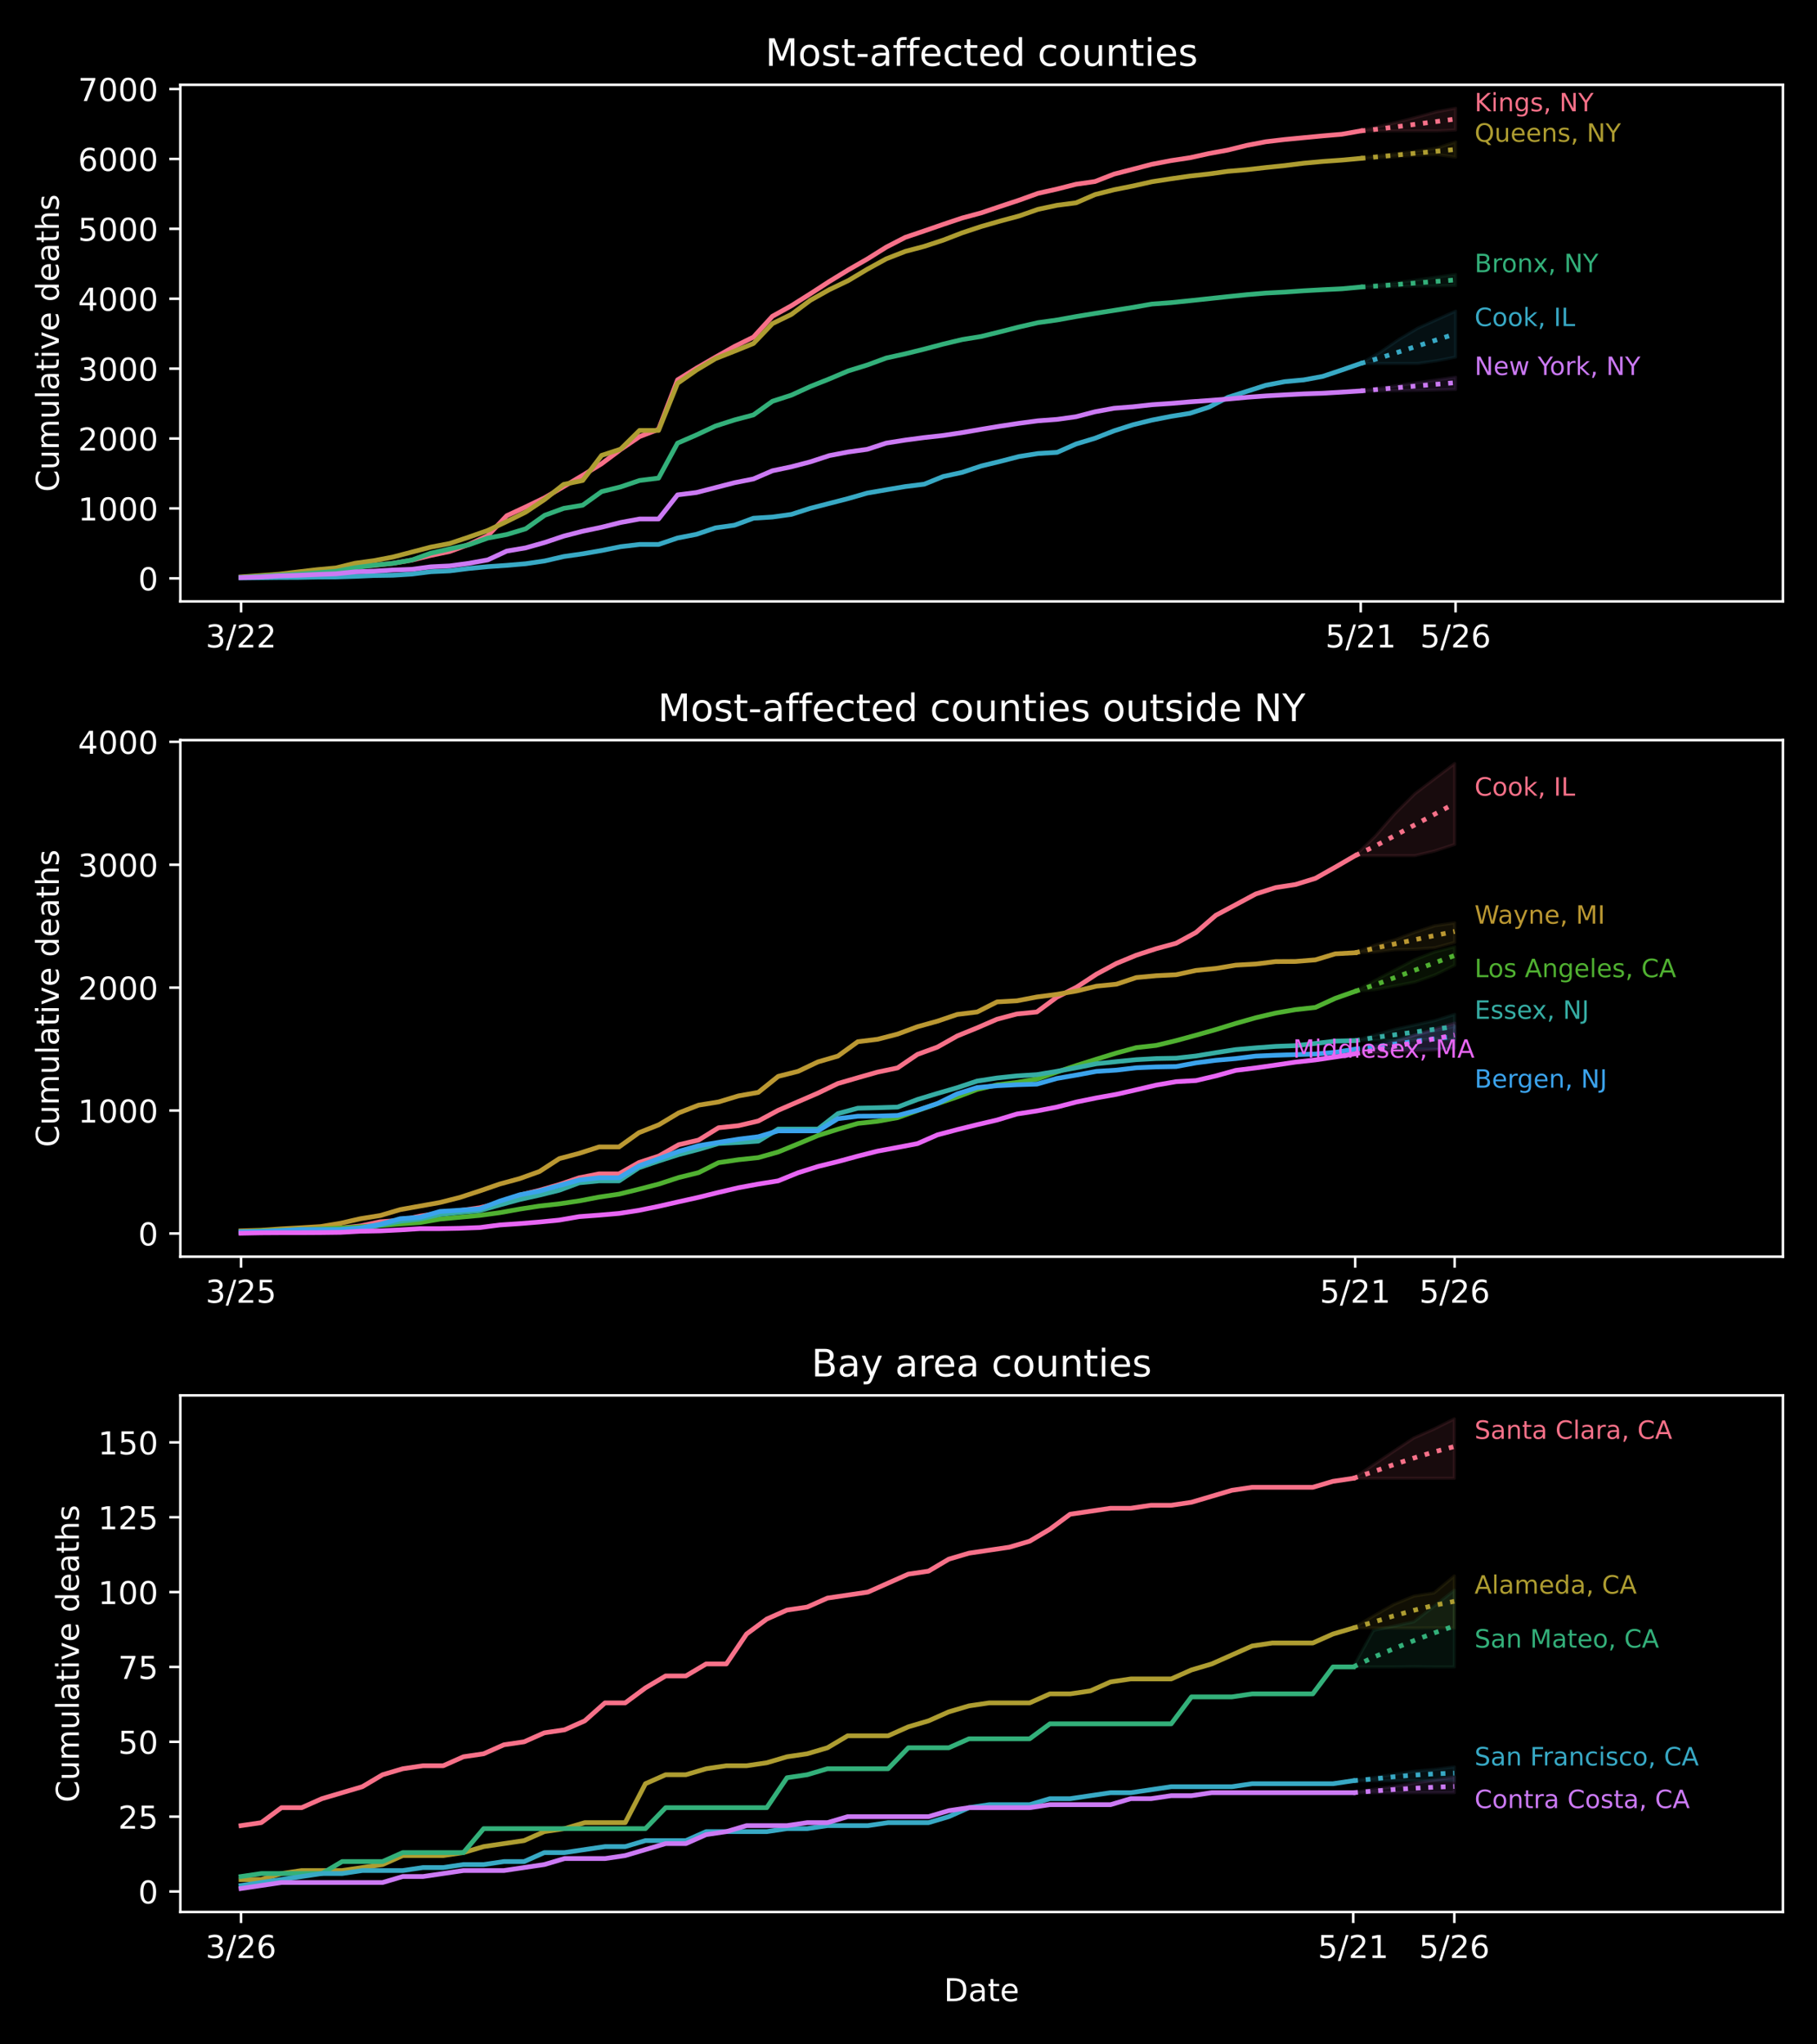 <?xml version="1.0" encoding="utf-8" standalone="no"?>
<!DOCTYPE svg PUBLIC "-//W3C//DTD SVG 1.1//EN"
  "http://www.w3.org/Graphics/SVG/1.1/DTD/svg11.dtd">
<!-- Created with matplotlib (https://matplotlib.org/) -->
<svg height="648pt" version="1.1" viewBox="0 0 576 648" width="576pt" xmlns="http://www.w3.org/2000/svg" xmlns:xlink="http://www.w3.org/1999/xlink">
 <defs>
  <style type="text/css">
*{stroke-linecap:butt;stroke-linejoin:round;}
  </style>
 </defs>
 <g id="figure_1">
  <g id="patch_1">
   <path d="M 0 648 
L 576 648 
L 576 0 
L 0 0 
z
"/>
  </g>
  <g id="axes_1">
   <g id="patch_2">
    <path d="M 57.17 190.627 
L 565.2 190.627 
L 565.2 26.88 
L 57.17 26.88 
z
"/>
   </g>
   <g id="PolyCollection_1">
    <defs>
     <path d="M 431.35 -606.509 
L 431.35 -606.509 
L 437.365 -606.509 
L 443.381 -606.509 
L 449.397 -606.509 
L 455.413 -606.509 
L 461.428 -606.816 
L 461.428 -613.677 
L 461.428 -613.677 
L 455.413 -612.579 
L 449.397 -610.935 
L 443.381 -609.366 
L 437.365 -607.951 
L 431.35 -606.509 
z
" id="m7739e8631e" style="stroke:#f77189;stroke-opacity:0.1;"/>
    </defs>
    <g clip-path="url(#p24f2be44bd)">
     <use style="fill:#f77189;fill-opacity:0.1;stroke:#f77189;stroke-opacity:0.1;" x="0" xlink:href="#m7739e8631e" y="648"/>
    </g>
   </g>
   <g id="PolyCollection_2">
    <defs>
     <path d="M 431.35 -597.801 
L 431.35 -597.801 
L 437.365 -598.017 
L 443.381 -598.412 
L 449.397 -598.759 
L 455.413 -599.027 
L 461.428 -598.216 
L 461.428 -602.986 
L 461.428 -602.986 
L 455.413 -601.03 
L 449.397 -600.164 
L 443.381 -599.388 
L 437.365 -598.668 
L 431.35 -597.801 
z
" id="mf17ed55524" style="stroke:#ae9d31;stroke-opacity:0.1;"/>
    </defs>
    <g clip-path="url(#p24f2be44bd)">
     <use style="fill:#ae9d31;fill-opacity:0.1;stroke:#ae9d31;stroke-opacity:0.1;" x="0" xlink:href="#mf17ed55524" y="648"/>
    </g>
   </g>
   <g id="PolyCollection_3">
    <defs>
     <path d="M 431.35 -557.011 
L 431.35 -557.011 
L 437.365 -557.011 
L 443.381 -557.197 
L 449.397 -557.312 
L 455.413 -557.383 
L 461.428 -557.502 
L 461.428 -560.987 
L 461.428 -560.987 
L 455.413 -560.159 
L 449.397 -559.298 
L 443.381 -558.493 
L 437.365 -557.788 
L 431.35 -557.011 
z
" id="mf146e4f0bc" style="stroke:#33b07a;stroke-opacity:0.1;"/>
    </defs>
    <g clip-path="url(#p24f2be44bd)">
     <use style="fill:#33b07a;fill-opacity:0.1;stroke:#33b07a;stroke-opacity:0.1;" x="0" xlink:href="#mf146e4f0bc" y="648"/>
    </g>
   </g>
   <g id="PolyCollection_4">
    <defs>
     <path d="M 431.35 -532.793 
L 431.35 -532.793 
L 437.365 -532.793 
L 443.381 -532.793 
L 449.397 -532.793 
L 455.413 -533.643 
L 461.428 -534.815 
L 461.428 -549.388 
L 461.428 -549.388 
L 455.413 -546.678 
L 449.397 -543.947 
L 443.381 -540.373 
L 437.365 -536.248 
L 431.35 -532.793 
z
" id="m6b62ee83bf" style="stroke:#38a9c5;stroke-opacity:0.1;"/>
    </defs>
    <g clip-path="url(#p24f2be44bd)">
     <use style="fill:#38a9c5;fill-opacity:0.1;stroke:#38a9c5;stroke-opacity:0.1;" x="0" xlink:href="#m6b62ee83bf" y="648"/>
    </g>
   </g>
   <g id="PolyCollection_5">
    <defs>
     <path d="M 431.35 -524.086 
L 431.35 -524.086 
L 437.365 -524.124 
L 443.381 -524.174 
L 449.397 -524.245 
L 455.413 -524.39 
L 461.428 -524.557 
L 461.428 -528.418 
L 461.428 -528.418 
L 455.413 -527.568 
L 449.397 -526.718 
L 443.381 -525.82 
L 437.365 -524.922 
L 431.35 -524.086 
z
" id="m3bc654a66b" style="stroke:#cc7af4;stroke-opacity:0.1;"/>
    </defs>
    <g clip-path="url(#p24f2be44bd)">
     <use style="fill:#cc7af4;fill-opacity:0.1;stroke:#cc7af4;stroke-opacity:0.1;" x="0" xlink:href="#m3bc654a66b" y="648"/>
    </g>
   </g>
   <g id="matplotlib.axis_1">
    <g id="xtick_1">
     <g id="line2d_1">
      <defs>
       <path d="M 0 0 
L 0 3.5 
" id="m5ccb9627bd" style="stroke:#ffffff;stroke-width:0.8;"/>
      </defs>
      <g>
       <use style="fill:#ffffff;stroke:#ffffff;stroke-width:0.8;" x="76.42" xlink:href="#m5ccb9627bd" y="190.627"/>
      </g>
     </g>
     <g id="text_1">
      <!-- 3/22 -->
      <defs>
       <path d="M 40.578 39.312 
Q 47.656 37.797 51.625 33 
Q 55.609 28.219 55.609 21.188 
Q 55.609 10.406 48.188 4.484 
Q 40.766 -1.422 27.094 -1.422 
Q 22.516 -1.422 17.656 -0.516 
Q 12.797 0.391 7.625 2.203 
L 7.625 11.719 
Q 11.719 9.328 16.594 8.109 
Q 21.484 6.891 26.812 6.891 
Q 36.078 6.891 40.938 10.547 
Q 45.797 14.203 45.797 21.188 
Q 45.797 27.641 41.281 31.266 
Q 36.766 34.906 28.719 34.906 
L 20.219 34.906 
L 20.219 43.016 
L 29.109 43.016 
Q 36.375 43.016 40.234 45.922 
Q 44.094 48.828 44.094 54.297 
Q 44.094 59.906 40.109 62.906 
Q 36.141 65.922 28.719 65.922 
Q 24.656 65.922 20.016 65.031 
Q 15.375 64.156 9.812 62.312 
L 9.812 71.094 
Q 15.438 72.656 20.344 73.438 
Q 25.25 74.219 29.594 74.219 
Q 40.828 74.219 47.359 69.109 
Q 53.906 64.016 53.906 55.328 
Q 53.906 49.266 50.438 45.094 
Q 46.969 40.922 40.578 39.312 
z
" id="DejaVuSans-51"/>
       <path d="M 25.391 72.906 
L 33.688 72.906 
L 8.297 -9.281 
L 0 -9.281 
z
" id="DejaVuSans-47"/>
       <path d="M 19.188 8.297 
L 53.609 8.297 
L 53.609 0 
L 7.328 0 
L 7.328 8.297 
Q 12.938 14.109 22.625 23.891 
Q 32.328 33.688 34.812 36.531 
Q 39.547 41.844 41.422 45.531 
Q 43.312 49.219 43.312 52.781 
Q 43.312 58.594 39.234 62.25 
Q 35.156 65.922 28.609 65.922 
Q 23.969 65.922 18.812 64.312 
Q 13.672 62.703 7.812 59.422 
L 7.812 69.391 
Q 13.766 71.781 18.938 73 
Q 24.125 74.219 28.422 74.219 
Q 39.75 74.219 46.484 68.547 
Q 53.219 62.891 53.219 53.422 
Q 53.219 48.922 51.531 44.891 
Q 49.859 40.875 45.406 35.406 
Q 44.188 33.984 37.641 27.219 
Q 31.109 20.453 19.188 8.297 
z
" id="DejaVuSans-50"/>
      </defs>
      <g style="fill:#ffffff;" transform="translate(65.192 205.225)scale(0.1 -0.1)">
       <use xlink:href="#DejaVuSans-51"/>
       <use x="63.623" xlink:href="#DejaVuSans-47"/>
       <use x="97.314" xlink:href="#DejaVuSans-50"/>
       <use x="160.938" xlink:href="#DejaVuSans-50"/>
      </g>
     </g>
    </g>
    <g id="xtick_2">
     <g id="line2d_2">
      <g>
       <use style="fill:#ffffff;stroke:#ffffff;stroke-width:0.8;" x="431.35" xlink:href="#m5ccb9627bd" y="190.627"/>
      </g>
     </g>
     <g id="text_2">
      <!-- 5/21 -->
      <defs>
       <path d="M 10.797 72.906 
L 49.516 72.906 
L 49.516 64.594 
L 19.828 64.594 
L 19.828 46.734 
Q 21.969 47.469 24.109 47.828 
Q 26.266 48.188 28.422 48.188 
Q 40.625 48.188 47.75 41.5 
Q 54.891 34.812 54.891 23.391 
Q 54.891 11.625 47.562 5.094 
Q 40.234 -1.422 26.906 -1.422 
Q 22.312 -1.422 17.547 -0.641 
Q 12.797 0.141 7.719 1.703 
L 7.719 11.625 
Q 12.109 9.234 16.797 8.062 
Q 21.484 6.891 26.703 6.891 
Q 35.156 6.891 40.078 11.328 
Q 45.016 15.766 45.016 23.391 
Q 45.016 31 40.078 35.438 
Q 35.156 39.891 26.703 39.891 
Q 22.75 39.891 18.812 39.016 
Q 14.891 38.141 10.797 36.281 
z
" id="DejaVuSans-53"/>
       <path d="M 12.406 8.297 
L 28.516 8.297 
L 28.516 63.922 
L 10.984 60.406 
L 10.984 69.391 
L 28.422 72.906 
L 38.281 72.906 
L 38.281 8.297 
L 54.391 8.297 
L 54.391 0 
L 12.406 0 
z
" id="DejaVuSans-49"/>
      </defs>
      <g style="fill:#ffffff;" transform="translate(420.121 205.225)scale(0.1 -0.1)">
       <use xlink:href="#DejaVuSans-53"/>
       <use x="63.623" xlink:href="#DejaVuSans-47"/>
       <use x="97.314" xlink:href="#DejaVuSans-50"/>
       <use x="160.938" xlink:href="#DejaVuSans-49"/>
      </g>
     </g>
    </g>
    <g id="xtick_3">
     <g id="line2d_3">
      <g>
       <use style="fill:#ffffff;stroke:#ffffff;stroke-width:0.8;" x="461.428" xlink:href="#m5ccb9627bd" y="190.627"/>
      </g>
     </g>
     <g id="text_3">
      <!-- 5/26 -->
      <defs>
       <path d="M 33.016 40.375 
Q 26.375 40.375 22.484 35.828 
Q 18.609 31.297 18.609 23.391 
Q 18.609 15.531 22.484 10.953 
Q 26.375 6.391 33.016 6.391 
Q 39.656 6.391 43.531 10.953 
Q 47.406 15.531 47.406 23.391 
Q 47.406 31.297 43.531 35.828 
Q 39.656 40.375 33.016 40.375 
z
M 52.594 71.297 
L 52.594 62.312 
Q 48.875 64.062 45.094 64.984 
Q 41.312 65.922 37.594 65.922 
Q 27.828 65.922 22.672 59.328 
Q 17.531 52.734 16.797 39.406 
Q 19.672 43.656 24.016 45.922 
Q 28.375 48.188 33.594 48.188 
Q 44.578 48.188 50.953 41.516 
Q 57.328 34.859 57.328 23.391 
Q 57.328 12.156 50.688 5.359 
Q 44.047 -1.422 33.016 -1.422 
Q 20.359 -1.422 13.672 8.266 
Q 6.984 17.969 6.984 36.375 
Q 6.984 53.656 15.188 63.938 
Q 23.391 74.219 37.203 74.219 
Q 40.922 74.219 44.703 73.484 
Q 48.484 72.75 52.594 71.297 
z
" id="DejaVuSans-54"/>
      </defs>
      <g style="fill:#ffffff;" transform="translate(450.2 205.225)scale(0.1 -0.1)">
       <use xlink:href="#DejaVuSans-53"/>
       <use x="63.623" xlink:href="#DejaVuSans-47"/>
       <use x="97.314" xlink:href="#DejaVuSans-50"/>
       <use x="160.938" xlink:href="#DejaVuSans-54"/>
      </g>
     </g>
    </g>
   </g>
   <g id="matplotlib.axis_2">
    <g id="ytick_1">
     <g id="line2d_4">
      <defs>
       <path d="M 0 0 
L -3.5 0 
" id="ma4b69fe2af" style="stroke:#ffffff;stroke-width:0.8;"/>
      </defs>
      <g>
       <use style="fill:#ffffff;stroke:#ffffff;stroke-width:0.8;" x="57.17" xlink:href="#ma4b69fe2af" y="183.317"/>
      </g>
     </g>
     <g id="text_4">
      <!-- 0 -->
      <defs>
       <path d="M 31.781 66.406 
Q 24.172 66.406 20.328 58.906 
Q 16.5 51.422 16.5 36.375 
Q 16.5 21.391 20.328 13.891 
Q 24.172 6.391 31.781 6.391 
Q 39.453 6.391 43.281 13.891 
Q 47.125 21.391 47.125 36.375 
Q 47.125 51.422 43.281 58.906 
Q 39.453 66.406 31.781 66.406 
z
M 31.781 74.219 
Q 44.047 74.219 50.516 64.516 
Q 56.984 54.828 56.984 36.375 
Q 56.984 17.969 50.516 8.266 
Q 44.047 -1.422 31.781 -1.422 
Q 19.531 -1.422 13.062 8.266 
Q 6.594 17.969 6.594 36.375 
Q 6.594 54.828 13.062 64.516 
Q 19.531 74.219 31.781 74.219 
z
" id="DejaVuSans-48"/>
      </defs>
      <g style="fill:#ffffff;" transform="translate(43.807 187.116)scale(0.1 -0.1)">
       <use xlink:href="#DejaVuSans-48"/>
      </g>
     </g>
    </g>
    <g id="ytick_2">
     <g id="line2d_5">
      <g>
       <use style="fill:#ffffff;stroke:#ffffff;stroke-width:0.8;" x="57.17" xlink:href="#ma4b69fe2af" y="161.16"/>
      </g>
     </g>
     <g id="text_5">
      <!-- 1000 -->
      <g style="fill:#ffffff;" transform="translate(24.72 164.959)scale(0.1 -0.1)">
       <use xlink:href="#DejaVuSans-49"/>
       <use x="63.623" xlink:href="#DejaVuSans-48"/>
       <use x="127.246" xlink:href="#DejaVuSans-48"/>
       <use x="190.869" xlink:href="#DejaVuSans-48"/>
      </g>
     </g>
    </g>
    <g id="ytick_3">
     <g id="line2d_6">
      <g>
       <use style="fill:#ffffff;stroke:#ffffff;stroke-width:0.8;" x="57.17" xlink:href="#ma4b69fe2af" y="139.003"/>
      </g>
     </g>
     <g id="text_6">
      <!-- 2000 -->
      <g style="fill:#ffffff;" transform="translate(24.72 142.802)scale(0.1 -0.1)">
       <use xlink:href="#DejaVuSans-50"/>
       <use x="63.623" xlink:href="#DejaVuSans-48"/>
       <use x="127.246" xlink:href="#DejaVuSans-48"/>
       <use x="190.869" xlink:href="#DejaVuSans-48"/>
      </g>
     </g>
    </g>
    <g id="ytick_4">
     <g id="line2d_7">
      <g>
       <use style="fill:#ffffff;stroke:#ffffff;stroke-width:0.8;" x="57.17" xlink:href="#ma4b69fe2af" y="116.846"/>
      </g>
     </g>
     <g id="text_7">
      <!-- 3000 -->
      <g style="fill:#ffffff;" transform="translate(24.72 120.645)scale(0.1 -0.1)">
       <use xlink:href="#DejaVuSans-51"/>
       <use x="63.623" xlink:href="#DejaVuSans-48"/>
       <use x="127.246" xlink:href="#DejaVuSans-48"/>
       <use x="190.869" xlink:href="#DejaVuSans-48"/>
      </g>
     </g>
    </g>
    <g id="ytick_5">
     <g id="line2d_8">
      <g>
       <use style="fill:#ffffff;stroke:#ffffff;stroke-width:0.8;" x="57.17" xlink:href="#ma4b69fe2af" y="94.689"/>
      </g>
     </g>
     <g id="text_8">
      <!-- 4000 -->
      <defs>
       <path d="M 37.797 64.312 
L 12.891 25.391 
L 37.797 25.391 
z
M 35.203 72.906 
L 47.609 72.906 
L 47.609 25.391 
L 58.016 25.391 
L 58.016 17.188 
L 47.609 17.188 
L 47.609 0 
L 37.797 0 
L 37.797 17.188 
L 4.891 17.188 
L 4.891 26.703 
z
" id="DejaVuSans-52"/>
      </defs>
      <g style="fill:#ffffff;" transform="translate(24.72 98.489)scale(0.1 -0.1)">
       <use xlink:href="#DejaVuSans-52"/>
       <use x="63.623" xlink:href="#DejaVuSans-48"/>
       <use x="127.246" xlink:href="#DejaVuSans-48"/>
       <use x="190.869" xlink:href="#DejaVuSans-48"/>
      </g>
     </g>
    </g>
    <g id="ytick_6">
     <g id="line2d_9">
      <g>
       <use style="fill:#ffffff;stroke:#ffffff;stroke-width:0.8;" x="57.17" xlink:href="#ma4b69fe2af" y="72.533"/>
      </g>
     </g>
     <g id="text_9">
      <!-- 5000 -->
      <g style="fill:#ffffff;" transform="translate(24.72 76.332)scale(0.1 -0.1)">
       <use xlink:href="#DejaVuSans-53"/>
       <use x="63.623" xlink:href="#DejaVuSans-48"/>
       <use x="127.246" xlink:href="#DejaVuSans-48"/>
       <use x="190.869" xlink:href="#DejaVuSans-48"/>
      </g>
     </g>
    </g>
    <g id="ytick_7">
     <g id="line2d_10">
      <g>
       <use style="fill:#ffffff;stroke:#ffffff;stroke-width:0.8;" x="57.17" xlink:href="#ma4b69fe2af" y="50.376"/>
      </g>
     </g>
     <g id="text_10">
      <!-- 6000 -->
      <g style="fill:#ffffff;" transform="translate(24.72 54.175)scale(0.1 -0.1)">
       <use xlink:href="#DejaVuSans-54"/>
       <use x="63.623" xlink:href="#DejaVuSans-48"/>
       <use x="127.246" xlink:href="#DejaVuSans-48"/>
       <use x="190.869" xlink:href="#DejaVuSans-48"/>
      </g>
     </g>
    </g>
    <g id="ytick_8">
     <g id="line2d_11">
      <g>
       <use style="fill:#ffffff;stroke:#ffffff;stroke-width:0.8;" x="57.17" xlink:href="#ma4b69fe2af" y="28.219"/>
      </g>
     </g>
     <g id="text_11">
      <!-- 7000 -->
      <defs>
       <path d="M 8.203 72.906 
L 55.078 72.906 
L 55.078 68.703 
L 28.609 0 
L 18.312 0 
L 43.219 64.594 
L 8.203 64.594 
z
" id="DejaVuSans-55"/>
      </defs>
      <g style="fill:#ffffff;" transform="translate(24.72 32.018)scale(0.1 -0.1)">
       <use xlink:href="#DejaVuSans-55"/>
       <use x="63.623" xlink:href="#DejaVuSans-48"/>
       <use x="127.246" xlink:href="#DejaVuSans-48"/>
       <use x="190.869" xlink:href="#DejaVuSans-48"/>
      </g>
     </g>
    </g>
    <g id="text_12">
     <!-- Cumulative deaths -->
     <defs>
      <path d="M 64.406 67.281 
L 64.406 56.891 
Q 59.422 61.531 53.781 63.812 
Q 48.141 66.109 41.797 66.109 
Q 29.297 66.109 22.656 58.469 
Q 16.016 50.828 16.016 36.375 
Q 16.016 21.969 22.656 14.328 
Q 29.297 6.688 41.797 6.688 
Q 48.141 6.688 53.781 8.984 
Q 59.422 11.281 64.406 15.922 
L 64.406 5.609 
Q 59.234 2.094 53.438 0.328 
Q 47.656 -1.422 41.219 -1.422 
Q 24.656 -1.422 15.125 8.703 
Q 5.609 18.844 5.609 36.375 
Q 5.609 53.953 15.125 64.078 
Q 24.656 74.219 41.219 74.219 
Q 47.75 74.219 53.531 72.484 
Q 59.328 70.75 64.406 67.281 
z
" id="DejaVuSans-67"/>
      <path d="M 8.5 21.578 
L 8.5 54.688 
L 17.484 54.688 
L 17.484 21.922 
Q 17.484 14.156 20.5 10.266 
Q 23.531 6.391 29.594 6.391 
Q 36.859 6.391 41.078 11.031 
Q 45.312 15.672 45.312 23.688 
L 45.312 54.688 
L 54.297 54.688 
L 54.297 0 
L 45.312 0 
L 45.312 8.406 
Q 42.047 3.422 37.719 1 
Q 33.406 -1.422 27.688 -1.422 
Q 18.266 -1.422 13.375 4.438 
Q 8.5 10.297 8.5 21.578 
z
M 31.109 56 
z
" id="DejaVuSans-117"/>
      <path d="M 52 44.188 
Q 55.375 50.25 60.062 53.125 
Q 64.75 56 71.094 56 
Q 79.641 56 84.281 50.016 
Q 88.922 44.047 88.922 33.016 
L 88.922 0 
L 79.891 0 
L 79.891 32.719 
Q 79.891 40.578 77.094 44.375 
Q 74.312 48.188 68.609 48.188 
Q 61.625 48.188 57.562 43.547 
Q 53.516 38.922 53.516 30.906 
L 53.516 0 
L 44.484 0 
L 44.484 32.719 
Q 44.484 40.625 41.703 44.406 
Q 38.922 48.188 33.109 48.188 
Q 26.219 48.188 22.156 43.531 
Q 18.109 38.875 18.109 30.906 
L 18.109 0 
L 9.078 0 
L 9.078 54.688 
L 18.109 54.688 
L 18.109 46.188 
Q 21.188 51.219 25.484 53.609 
Q 29.781 56 35.688 56 
Q 41.656 56 45.828 52.969 
Q 50 49.953 52 44.188 
z
" id="DejaVuSans-109"/>
      <path d="M 9.422 75.984 
L 18.406 75.984 
L 18.406 0 
L 9.422 0 
z
" id="DejaVuSans-108"/>
      <path d="M 34.281 27.484 
Q 23.391 27.484 19.188 25 
Q 14.984 22.516 14.984 16.5 
Q 14.984 11.719 18.141 8.906 
Q 21.297 6.109 26.703 6.109 
Q 34.188 6.109 38.703 11.406 
Q 43.219 16.703 43.219 25.484 
L 43.219 27.484 
z
M 52.203 31.203 
L 52.203 0 
L 43.219 0 
L 43.219 8.297 
Q 40.141 3.328 35.547 0.953 
Q 30.953 -1.422 24.312 -1.422 
Q 15.922 -1.422 10.953 3.297 
Q 6 8.016 6 15.922 
Q 6 25.141 12.172 29.828 
Q 18.359 34.516 30.609 34.516 
L 43.219 34.516 
L 43.219 35.406 
Q 43.219 41.609 39.141 45 
Q 35.062 48.391 27.688 48.391 
Q 23 48.391 18.547 47.266 
Q 14.109 46.141 10.016 43.891 
L 10.016 52.203 
Q 14.938 54.109 19.578 55.047 
Q 24.219 56 28.609 56 
Q 40.484 56 46.344 49.844 
Q 52.203 43.703 52.203 31.203 
z
" id="DejaVuSans-97"/>
      <path d="M 18.312 70.219 
L 18.312 54.688 
L 36.812 54.688 
L 36.812 47.703 
L 18.312 47.703 
L 18.312 18.016 
Q 18.312 11.328 20.141 9.422 
Q 21.969 7.516 27.594 7.516 
L 36.812 7.516 
L 36.812 0 
L 27.594 0 
Q 17.188 0 13.234 3.875 
Q 9.281 7.766 9.281 18.016 
L 9.281 47.703 
L 2.688 47.703 
L 2.688 54.688 
L 9.281 54.688 
L 9.281 70.219 
z
" id="DejaVuSans-116"/>
      <path d="M 9.422 54.688 
L 18.406 54.688 
L 18.406 0 
L 9.422 0 
z
M 9.422 75.984 
L 18.406 75.984 
L 18.406 64.594 
L 9.422 64.594 
z
" id="DejaVuSans-105"/>
      <path d="M 2.984 54.688 
L 12.5 54.688 
L 29.594 8.797 
L 46.688 54.688 
L 56.203 54.688 
L 35.688 0 
L 23.484 0 
z
" id="DejaVuSans-118"/>
      <path d="M 56.203 29.594 
L 56.203 25.203 
L 14.891 25.203 
Q 15.484 15.922 20.484 11.062 
Q 25.484 6.203 34.422 6.203 
Q 39.594 6.203 44.453 7.469 
Q 49.312 8.734 54.109 11.281 
L 54.109 2.781 
Q 49.266 0.734 44.188 -0.344 
Q 39.109 -1.422 33.891 -1.422 
Q 20.797 -1.422 13.156 6.188 
Q 5.516 13.812 5.516 26.812 
Q 5.516 40.234 12.766 48.109 
Q 20.016 56 32.328 56 
Q 43.359 56 49.781 48.891 
Q 56.203 41.797 56.203 29.594 
z
M 47.219 32.234 
Q 47.125 39.594 43.094 43.984 
Q 39.062 48.391 32.422 48.391 
Q 24.906 48.391 20.391 44.141 
Q 15.875 39.891 15.188 32.172 
z
" id="DejaVuSans-101"/>
      <path id="DejaVuSans-32"/>
      <path d="M 45.406 46.391 
L 45.406 75.984 
L 54.391 75.984 
L 54.391 0 
L 45.406 0 
L 45.406 8.203 
Q 42.578 3.328 38.25 0.953 
Q 33.938 -1.422 27.875 -1.422 
Q 17.969 -1.422 11.734 6.484 
Q 5.516 14.406 5.516 27.297 
Q 5.516 40.188 11.734 48.094 
Q 17.969 56 27.875 56 
Q 33.938 56 38.25 53.625 
Q 42.578 51.266 45.406 46.391 
z
M 14.797 27.297 
Q 14.797 17.391 18.875 11.75 
Q 22.953 6.109 30.078 6.109 
Q 37.203 6.109 41.297 11.75 
Q 45.406 17.391 45.406 27.297 
Q 45.406 37.203 41.297 42.844 
Q 37.203 48.484 30.078 48.484 
Q 22.953 48.484 18.875 42.844 
Q 14.797 37.203 14.797 27.297 
z
" id="DejaVuSans-100"/>
      <path d="M 54.891 33.016 
L 54.891 0 
L 45.906 0 
L 45.906 32.719 
Q 45.906 40.484 42.875 44.328 
Q 39.844 48.188 33.797 48.188 
Q 26.516 48.188 22.312 43.547 
Q 18.109 38.922 18.109 30.906 
L 18.109 0 
L 9.078 0 
L 9.078 75.984 
L 18.109 75.984 
L 18.109 46.188 
Q 21.344 51.125 25.703 53.562 
Q 30.078 56 35.797 56 
Q 45.219 56 50.047 50.172 
Q 54.891 44.344 54.891 33.016 
z
" id="DejaVuSans-104"/>
      <path d="M 44.281 53.078 
L 44.281 44.578 
Q 40.484 46.531 36.375 47.5 
Q 32.281 48.484 27.875 48.484 
Q 21.188 48.484 17.844 46.438 
Q 14.5 44.391 14.5 40.281 
Q 14.5 37.156 16.891 35.375 
Q 19.281 33.594 26.516 31.984 
L 29.594 31.297 
Q 39.156 29.25 43.188 25.516 
Q 47.219 21.781 47.219 15.094 
Q 47.219 7.469 41.188 3.016 
Q 35.156 -1.422 24.609 -1.422 
Q 20.219 -1.422 15.453 -0.562 
Q 10.688 0.297 5.422 2 
L 5.422 11.281 
Q 10.406 8.688 15.234 7.391 
Q 20.062 6.109 24.812 6.109 
Q 31.156 6.109 34.562 8.281 
Q 37.984 10.453 37.984 14.406 
Q 37.984 18.062 35.516 20.016 
Q 33.062 21.969 24.703 23.781 
L 21.578 24.516 
Q 13.234 26.266 9.516 29.906 
Q 5.812 33.547 5.812 39.891 
Q 5.812 47.609 11.281 51.797 
Q 16.75 56 26.812 56 
Q 31.781 56 36.172 55.266 
Q 40.578 54.547 44.281 53.078 
z
" id="DejaVuSans-115"/>
     </defs>
     <g style="fill:#ffffff;" transform="translate(18.64 155.928)rotate(-90)scale(0.1 -0.1)">
      <use xlink:href="#DejaVuSans-67"/>
      <use x="69.824" xlink:href="#DejaVuSans-117"/>
      <use x="133.203" xlink:href="#DejaVuSans-109"/>
      <use x="230.615" xlink:href="#DejaVuSans-117"/>
      <use x="293.994" xlink:href="#DejaVuSans-108"/>
      <use x="321.777" xlink:href="#DejaVuSans-97"/>
      <use x="383.057" xlink:href="#DejaVuSans-116"/>
      <use x="422.266" xlink:href="#DejaVuSans-105"/>
      <use x="450.049" xlink:href="#DejaVuSans-118"/>
      <use x="509.229" xlink:href="#DejaVuSans-101"/>
      <use x="570.752" xlink:href="#DejaVuSans-32"/>
      <use x="602.539" xlink:href="#DejaVuSans-100"/>
      <use x="666.016" xlink:href="#DejaVuSans-101"/>
      <use x="727.539" xlink:href="#DejaVuSans-97"/>
      <use x="788.818" xlink:href="#DejaVuSans-116"/>
      <use x="828.027" xlink:href="#DejaVuSans-104"/>
      <use x="891.406" xlink:href="#DejaVuSans-115"/>
     </g>
    </g>
   </g>
   <g id="line2d_12">
    <path clip-path="url(#p24f2be44bd)" d="M 76.42 183.006 
L 82.436 182.718 
L 88.452 182.32 
L 94.468 181.899 
L 100.483 181.522 
L 106.499 181.057 
L 112.515 179.616 
L 118.531 179.218 
L 124.546 178.553 
L 130.562 177.534 
L 136.578 176.049 
L 142.594 174.786 
L 148.609 172.571 
L 154.625 169.801 
L 160.641 163.464 
L 166.657 160.672 
L 172.672 157.77 
L 178.688 154.225 
L 184.704 150.68 
L 190.72 146.979 
L 196.735 142.482 
L 202.751 138.383 
L 208.767 136.078 
L 214.783 120.413 
L 220.798 116.691 
L 226.814 113.212 
L 232.83 109.822 
L 238.846 106.853 
L 244.861 100.251 
L 250.877 96.905 
L 256.893 93.116 
L 262.909 89.217 
L 268.924 85.539 
L 274.94 82.104 
L 280.956 78.338 
L 286.972 75.236 
L 292.987 73.197 
L 299.003 71.115 
L 305.019 69.098 
L 311.035 67.481 
L 317.05 65.442 
L 323.066 63.448 
L 329.082 61.277 
L 335.098 59.925 
L 341.113 58.397 
L 347.129 57.532 
L 353.145 55.184 
L 359.161 53.633 
L 365.176 52.06 
L 371.192 50.908 
L 377.208 49.999 
L 383.224 48.67 
L 389.239 47.562 
L 395.255 46.077 
L 401.271 44.925 
L 407.287 44.216 
L 413.302 43.64 
L 419.318 43.064 
L 425.334 42.554 
L 431.35 41.491 
" style="fill:none;stroke:#f77189;stroke-linecap:square;stroke-width:1.5;"/>
   </g>
   <g id="line2d_13">
    <path clip-path="url(#p24f2be44bd)" d="M 431.35 41.491 
L 437.365 40.866 
L 443.381 40.086 
L 449.397 39.303 
L 455.413 38.517 
L 461.428 37.727 
" style="fill:none;stroke:#f77189;stroke-dasharray:1.5,2.475;stroke-dashoffset:0;stroke-width:1.5;"/>
   </g>
   <g id="line2d_14">
    <path clip-path="url(#p24f2be44bd)" d="M 76.42 182.851 
L 82.436 182.43 
L 88.452 181.987 
L 94.468 181.278 
L 100.483 180.569 
L 106.499 180.015 
L 112.515 178.531 
L 118.531 177.711 
L 124.546 176.559 
L 130.562 174.986 
L 136.578 173.412 
L 142.594 172.26 
L 148.609 170.244 
L 154.625 168.139 
L 160.641 165.303 
L 166.657 162.312 
L 172.672 158.302 
L 178.688 153.538 
L 184.704 152.297 
L 190.72 144.343 
L 196.735 142.371 
L 202.751 136.433 
L 208.767 136.433 
L 214.783 121.499 
L 220.798 117.289 
L 226.814 113.678 
L 232.83 111.307 
L 238.846 108.87 
L 244.861 102.577 
L 250.877 99.652 
L 256.893 95.177 
L 262.909 91.809 
L 268.924 88.929 
L 274.94 85.339 
L 280.956 82.038 
L 286.972 79.689 
L 292.987 78.094 
L 299.003 76.122 
L 305.019 73.796 
L 311.035 71.801 
L 317.05 70.073 
L 323.066 68.456 
L 329.082 66.351 
L 335.098 65.066 
L 341.113 64.29 
L 347.129 61.676 
L 353.145 60.147 
L 359.161 58.95 
L 365.176 57.599 
L 371.192 56.668 
L 377.208 55.804 
L 383.224 55.139 
L 389.239 54.298 
L 395.255 53.788 
L 401.271 53.101 
L 407.287 52.481 
L 413.302 51.727 
L 419.318 51.173 
L 425.334 50.752 
L 431.35 50.199 
" style="fill:none;stroke:#ae9d31;stroke-linecap:square;stroke-width:1.5;"/>
   </g>
   <g id="line2d_15">
    <path clip-path="url(#p24f2be44bd)" d="M 431.35 50.199 
L 437.365 49.645 
L 443.381 49.077 
L 449.397 48.508 
L 455.413 47.938 
L 461.428 47.369 
" style="fill:none;stroke:#ae9d31;stroke-dasharray:1.5,2.475;stroke-dashoffset:0;stroke-width:1.5;"/>
   </g>
   <g id="line2d_16">
    <path clip-path="url(#p24f2be44bd)" d="M 76.42 183.006 
L 82.436 182.696 
L 88.452 182.342 
L 94.468 181.987 
L 100.483 181.566 
L 106.499 181.079 
L 112.515 179.949 
L 118.531 179.151 
L 124.546 178.553 
L 130.562 177.511 
L 136.578 175.34 
L 142.594 173.989 
L 148.609 172.681 
L 154.625 170.554 
L 160.641 169.424 
L 166.657 167.607 
L 172.672 163.331 
L 178.688 161.138 
L 184.704 160.141 
L 190.72 155.82 
L 196.735 154.335 
L 202.751 152.297 
L 208.767 151.544 
L 214.783 140.465 
L 220.798 137.851 
L 226.814 135.037 
L 232.83 133.109 
L 238.846 131.514 
L 244.861 127.193 
L 250.877 125.244 
L 256.893 122.496 
L 262.909 120.103 
L 268.924 117.555 
L 274.94 115.694 
L 280.956 113.478 
L 286.972 112.149 
L 292.987 110.664 
L 299.003 109.069 
L 305.019 107.629 
L 311.035 106.654 
L 317.05 105.17 
L 323.066 103.641 
L 329.082 102.267 
L 335.098 101.425 
L 341.113 100.339 
L 347.129 99.342 
L 353.145 98.39 
L 359.161 97.437 
L 365.176 96.373 
L 371.192 95.93 
L 377.208 95.31 
L 383.224 94.667 
L 389.239 94.025 
L 395.255 93.404 
L 401.271 92.895 
L 407.287 92.584 
L 413.302 92.163 
L 419.318 91.831 
L 425.334 91.543 
L 431.35 90.989 
" style="fill:none;stroke:#33b07a;stroke-linecap:square;stroke-width:1.5;"/>
   </g>
   <g id="line2d_17">
    <path clip-path="url(#p24f2be44bd)" d="M 431.35 90.989 
L 437.365 90.594 
L 443.381 90.128 
L 449.397 89.659 
L 455.413 89.188 
L 461.428 88.718 
" style="fill:none;stroke:#33b07a;stroke-dasharray:1.5,2.475;stroke-dashoffset:0;stroke-width:1.5;"/>
   </g>
   <g id="line2d_18">
    <path clip-path="url(#p24f2be44bd)" d="M 76.42 183.184 
L 82.436 183.117 
L 88.452 183.051 
L 94.468 183.029 
L 100.483 182.918 
L 106.499 182.873 
L 112.515 182.696 
L 118.531 182.43 
L 124.546 182.342 
L 130.562 181.965 
L 136.578 181.212 
L 142.594 180.946 
L 148.609 180.192 
L 154.625 179.616 
L 160.641 179.195 
L 166.657 178.686 
L 172.672 177.8 
L 178.688 176.404 
L 184.704 175.54 
L 190.72 174.498 
L 196.735 173.28 
L 202.751 172.571 
L 208.767 172.571 
L 214.783 170.532 
L 220.798 169.358 
L 226.814 167.319 
L 232.83 166.477 
L 238.846 164.262 
L 244.861 163.885 
L 250.877 163.043 
L 256.893 161.115 
L 262.909 159.564 
L 268.924 158.014 
L 274.94 156.285 
L 280.956 155.244 
L 286.972 154.225 
L 292.987 153.471 
L 299.003 151.034 
L 305.019 149.727 
L 311.035 147.711 
L 317.05 146.248 
L 323.066 144.697 
L 329.082 143.745 
L 335.098 143.39 
L 341.113 140.731 
L 347.129 138.914 
L 353.145 136.566 
L 359.161 134.638 
L 365.176 133.154 
L 371.192 131.979 
L 377.208 131.004 
L 383.224 129.055 
L 389.239 125.953 
L 395.255 124.047 
L 401.271 122.119 
L 407.287 120.967 
L 413.302 120.413 
L 419.318 119.306 
L 425.334 117.289 
L 431.35 115.207 
" style="fill:none;stroke:#38a9c5;stroke-linecap:square;stroke-width:1.5;"/>
   </g>
   <g id="line2d_19">
    <path clip-path="url(#p24f2be44bd)" d="M 431.35 115.207 
L 437.365 113.494 
L 443.381 111.578 
L 449.397 109.655 
L 455.413 107.728 
L 461.428 105.8 
" style="fill:none;stroke:#38a9c5;stroke-dasharray:1.5,2.475;stroke-dashoffset:0;stroke-width:1.5;"/>
   </g>
   <g id="line2d_20">
    <path clip-path="url(#p24f2be44bd)" d="M 76.42 183.095 
L 82.436 182.896 
L 88.452 182.541 
L 94.468 182.364 
L 100.483 182.098 
L 106.499 181.876 
L 112.515 181.256 
L 118.531 181.034 
L 124.546 180.68 
L 130.562 180.458 
L 136.578 179.661 
L 142.594 179.373 
L 148.609 178.553 
L 154.625 177.467 
L 160.641 174.675 
L 166.657 173.656 
L 172.672 171.95 
L 178.688 169.934 
L 184.704 168.383 
L 190.72 167.12 
L 196.735 165.613 
L 202.751 164.505 
L 208.767 164.505 
L 214.783 156.861 
L 220.798 156.108 
L 226.814 154.557 
L 232.83 153.006 
L 238.846 151.81 
L 244.861 149.217 
L 250.877 147.954 
L 256.893 146.381 
L 262.909 144.409 
L 268.924 143.257 
L 274.94 142.415 
L 280.956 140.443 
L 286.972 139.49 
L 292.987 138.693 
L 299.003 138.028 
L 305.019 137.12 
L 311.035 136.078 
L 317.05 135.081 
L 323.066 134.173 
L 329.082 133.375 
L 335.098 132.932 
L 341.113 132.09 
L 347.129 130.517 
L 353.145 129.409 
L 359.161 128.944 
L 365.176 128.279 
L 371.192 127.88 
L 377.208 127.371 
L 383.224 126.95 
L 389.239 126.484 
L 395.255 125.93 
L 401.271 125.487 
L 407.287 125.155 
L 413.302 124.845 
L 419.318 124.645 
L 425.334 124.291 
L 431.35 123.914 
" style="fill:none;stroke:#cc7af4;stroke-linecap:square;stroke-width:1.5;"/>
   </g>
   <g id="line2d_21">
    <path clip-path="url(#p24f2be44bd)" d="M 431.35 123.914 
L 437.365 123.391 
L 443.381 122.845 
L 449.397 122.309 
L 455.413 121.79 
L 461.428 121.297 
" style="fill:none;stroke:#cc7af4;stroke-dasharray:1.5,2.475;stroke-dashoffset:0;stroke-width:1.5;"/>
   </g>
   <g id="patch_3">
    <path d="M 57.17 190.627 
L 57.17 26.88 
" style="fill:none;stroke:#ffffff;stroke-linecap:square;stroke-linejoin:miter;stroke-width:0.8;"/>
   </g>
   <g id="patch_4">
    <path d="M 565.2 190.627 
L 565.2 26.88 
" style="fill:none;stroke:#ffffff;stroke-linecap:square;stroke-linejoin:miter;stroke-width:0.8;"/>
   </g>
   <g id="patch_5">
    <path d="M 57.17 190.627 
L 565.2 190.627 
" style="fill:none;stroke:#ffffff;stroke-linecap:square;stroke-linejoin:miter;stroke-width:0.8;"/>
   </g>
   <g id="patch_6">
    <path d="M 57.17 26.88 
L 565.2 26.88 
" style="fill:none;stroke:#ffffff;stroke-linecap:square;stroke-linejoin:miter;stroke-width:0.8;"/>
   </g>
   <g id="text_13">
    <!-- Kings, NY -->
    <defs>
     <path d="M 9.812 72.906 
L 19.672 72.906 
L 19.672 42.094 
L 52.391 72.906 
L 65.094 72.906 
L 28.906 38.922 
L 67.672 0 
L 54.688 0 
L 19.672 35.109 
L 19.672 0 
L 9.812 0 
z
" id="DejaVuSans-75"/>
     <path d="M 54.891 33.016 
L 54.891 0 
L 45.906 0 
L 45.906 32.719 
Q 45.906 40.484 42.875 44.328 
Q 39.844 48.188 33.797 48.188 
Q 26.516 48.188 22.312 43.547 
Q 18.109 38.922 18.109 30.906 
L 18.109 0 
L 9.078 0 
L 9.078 54.688 
L 18.109 54.688 
L 18.109 46.188 
Q 21.344 51.125 25.703 53.562 
Q 30.078 56 35.797 56 
Q 45.219 56 50.047 50.172 
Q 54.891 44.344 54.891 33.016 
z
" id="DejaVuSans-110"/>
     <path d="M 45.406 27.984 
Q 45.406 37.75 41.375 43.109 
Q 37.359 48.484 30.078 48.484 
Q 22.859 48.484 18.828 43.109 
Q 14.797 37.75 14.797 27.984 
Q 14.797 18.266 18.828 12.891 
Q 22.859 7.516 30.078 7.516 
Q 37.359 7.516 41.375 12.891 
Q 45.406 18.266 45.406 27.984 
z
M 54.391 6.781 
Q 54.391 -7.172 48.188 -13.984 
Q 42 -20.797 29.203 -20.797 
Q 24.469 -20.797 20.266 -20.094 
Q 16.062 -19.391 12.109 -17.922 
L 12.109 -9.188 
Q 16.062 -11.328 19.922 -12.344 
Q 23.781 -13.375 27.781 -13.375 
Q 36.625 -13.375 41.016 -8.766 
Q 45.406 -4.156 45.406 5.172 
L 45.406 9.625 
Q 42.625 4.781 38.281 2.391 
Q 33.938 0 27.875 0 
Q 17.828 0 11.672 7.656 
Q 5.516 15.328 5.516 27.984 
Q 5.516 40.672 11.672 48.328 
Q 17.828 56 27.875 56 
Q 33.938 56 38.281 53.609 
Q 42.625 51.219 45.406 46.391 
L 45.406 54.688 
L 54.391 54.688 
z
" id="DejaVuSans-103"/>
     <path d="M 11.719 12.406 
L 22.016 12.406 
L 22.016 4 
L 14.016 -11.625 
L 7.719 -11.625 
L 11.719 4 
z
" id="DejaVuSans-44"/>
     <path d="M 9.812 72.906 
L 23.094 72.906 
L 55.422 11.922 
L 55.422 72.906 
L 64.984 72.906 
L 64.984 0 
L 51.703 0 
L 19.391 60.984 
L 19.391 0 
L 9.812 0 
z
" id="DejaVuSans-78"/>
     <path d="M -0.203 72.906 
L 10.406 72.906 
L 30.609 42.922 
L 50.688 72.906 
L 61.281 72.906 
L 35.5 34.719 
L 35.5 0 
L 25.594 0 
L 25.594 34.719 
z
" id="DejaVuSans-89"/>
    </defs>
    <g style="fill:#f77189;" transform="translate(467.444 35.285)scale(0.08 -0.08)">
     <use xlink:href="#DejaVuSans-75"/>
     <use x="65.576" xlink:href="#DejaVuSans-105"/>
     <use x="93.359" xlink:href="#DejaVuSans-110"/>
     <use x="156.738" xlink:href="#DejaVuSans-103"/>
     <use x="220.215" xlink:href="#DejaVuSans-115"/>
     <use x="272.314" xlink:href="#DejaVuSans-44"/>
     <use x="304.102" xlink:href="#DejaVuSans-32"/>
     <use x="335.889" xlink:href="#DejaVuSans-78"/>
     <use x="410.693" xlink:href="#DejaVuSans-89"/>
    </g>
   </g>
   <g id="text_14">
    <!-- Queens, NY -->
    <defs>
     <path d="M 39.406 66.219 
Q 28.656 66.219 22.328 58.203 
Q 16.016 50.203 16.016 36.375 
Q 16.016 22.609 22.328 14.594 
Q 28.656 6.594 39.406 6.594 
Q 50.141 6.594 56.422 14.594 
Q 62.703 22.609 62.703 36.375 
Q 62.703 50.203 56.422 58.203 
Q 50.141 66.219 39.406 66.219 
z
M 53.219 1.312 
L 66.219 -12.891 
L 54.297 -12.891 
L 43.5 -1.219 
Q 41.891 -1.312 41.031 -1.359 
Q 40.188 -1.422 39.406 -1.422 
Q 24.031 -1.422 14.812 8.859 
Q 5.609 19.141 5.609 36.375 
Q 5.609 53.656 14.812 63.938 
Q 24.031 74.219 39.406 74.219 
Q 54.734 74.219 63.906 63.938 
Q 73.094 53.656 73.094 36.375 
Q 73.094 23.688 67.984 14.641 
Q 62.891 5.609 53.219 1.312 
z
" id="DejaVuSans-81"/>
    </defs>
    <g style="fill:#ae9d31;" transform="translate(467.444 44.926)scale(0.08 -0.08)">
     <use xlink:href="#DejaVuSans-81"/>
     <use x="78.711" xlink:href="#DejaVuSans-117"/>
     <use x="142.09" xlink:href="#DejaVuSans-101"/>
     <use x="203.613" xlink:href="#DejaVuSans-101"/>
     <use x="265.137" xlink:href="#DejaVuSans-110"/>
     <use x="328.516" xlink:href="#DejaVuSans-115"/>
     <use x="380.615" xlink:href="#DejaVuSans-44"/>
     <use x="412.402" xlink:href="#DejaVuSans-32"/>
     <use x="444.189" xlink:href="#DejaVuSans-78"/>
     <use x="518.994" xlink:href="#DejaVuSans-89"/>
    </g>
   </g>
   <g id="text_15">
    <!-- Bronx, NY -->
    <defs>
     <path d="M 19.672 34.812 
L 19.672 8.109 
L 35.5 8.109 
Q 43.453 8.109 47.281 11.406 
Q 51.125 14.703 51.125 21.484 
Q 51.125 28.328 47.281 31.562 
Q 43.453 34.812 35.5 34.812 
z
M 19.672 64.797 
L 19.672 42.828 
L 34.281 42.828 
Q 41.5 42.828 45.031 45.531 
Q 48.578 48.25 48.578 53.812 
Q 48.578 59.328 45.031 62.062 
Q 41.5 64.797 34.281 64.797 
z
M 9.812 72.906 
L 35.016 72.906 
Q 46.297 72.906 52.391 68.219 
Q 58.5 63.531 58.5 54.891 
Q 58.5 48.188 55.375 44.234 
Q 52.25 40.281 46.188 39.312 
Q 53.469 37.75 57.5 32.781 
Q 61.531 27.828 61.531 20.406 
Q 61.531 10.641 54.891 5.312 
Q 48.25 0 35.984 0 
L 9.812 0 
z
" id="DejaVuSans-66"/>
     <path d="M 41.109 46.297 
Q 39.594 47.172 37.812 47.578 
Q 36.031 48 33.891 48 
Q 26.266 48 22.188 43.047 
Q 18.109 38.094 18.109 28.812 
L 18.109 0 
L 9.078 0 
L 9.078 54.688 
L 18.109 54.688 
L 18.109 46.188 
Q 20.953 51.172 25.484 53.578 
Q 30.031 56 36.531 56 
Q 37.453 56 38.578 55.875 
Q 39.703 55.766 41.062 55.516 
z
" id="DejaVuSans-114"/>
     <path d="M 30.609 48.391 
Q 23.391 48.391 19.188 42.75 
Q 14.984 37.109 14.984 27.297 
Q 14.984 17.484 19.156 11.844 
Q 23.344 6.203 30.609 6.203 
Q 37.797 6.203 41.984 11.859 
Q 46.188 17.531 46.188 27.297 
Q 46.188 37.016 41.984 42.703 
Q 37.797 48.391 30.609 48.391 
z
M 30.609 56 
Q 42.328 56 49.016 48.375 
Q 55.719 40.766 55.719 27.297 
Q 55.719 13.875 49.016 6.219 
Q 42.328 -1.422 30.609 -1.422 
Q 18.844 -1.422 12.172 6.219 
Q 5.516 13.875 5.516 27.297 
Q 5.516 40.766 12.172 48.375 
Q 18.844 56 30.609 56 
z
" id="DejaVuSans-111"/>
     <path d="M 54.891 54.688 
L 35.109 28.078 
L 55.906 0 
L 45.312 0 
L 29.391 21.484 
L 13.484 0 
L 2.875 0 
L 24.125 28.609 
L 4.688 54.688 
L 15.281 54.688 
L 29.781 35.203 
L 44.281 54.688 
z
" id="DejaVuSans-120"/>
    </defs>
    <g style="fill:#33b07a;" transform="translate(467.444 86.276)scale(0.08 -0.08)">
     <use xlink:href="#DejaVuSans-66"/>
     <use x="68.604" xlink:href="#DejaVuSans-114"/>
     <use x="107.467" xlink:href="#DejaVuSans-111"/>
     <use x="168.648" xlink:href="#DejaVuSans-110"/>
     <use x="232.027" xlink:href="#DejaVuSans-120"/>
     <use x="291.207" xlink:href="#DejaVuSans-44"/>
     <use x="322.994" xlink:href="#DejaVuSans-32"/>
     <use x="354.781" xlink:href="#DejaVuSans-78"/>
     <use x="429.586" xlink:href="#DejaVuSans-89"/>
    </g>
   </g>
   <g id="text_16">
    <!-- Cook, IL -->
    <defs>
     <path d="M 9.078 75.984 
L 18.109 75.984 
L 18.109 31.109 
L 44.922 54.688 
L 56.391 54.688 
L 27.391 29.109 
L 57.625 0 
L 45.906 0 
L 18.109 26.703 
L 18.109 0 
L 9.078 0 
z
" id="DejaVuSans-107"/>
     <path d="M 9.812 72.906 
L 19.672 72.906 
L 19.672 0 
L 9.812 0 
z
" id="DejaVuSans-73"/>
     <path d="M 9.812 72.906 
L 19.672 72.906 
L 19.672 8.297 
L 55.172 8.297 
L 55.172 0 
L 9.812 0 
z
" id="DejaVuSans-76"/>
    </defs>
    <g style="fill:#38a9c5;" transform="translate(467.444 103.358)scale(0.08 -0.08)">
     <use xlink:href="#DejaVuSans-67"/>
     <use x="69.824" xlink:href="#DejaVuSans-111"/>
     <use x="131.006" xlink:href="#DejaVuSans-111"/>
     <use x="192.188" xlink:href="#DejaVuSans-107"/>
     <use x="250.098" xlink:href="#DejaVuSans-44"/>
     <use x="281.885" xlink:href="#DejaVuSans-32"/>
     <use x="313.672" xlink:href="#DejaVuSans-73"/>
     <use x="343.164" xlink:href="#DejaVuSans-76"/>
    </g>
   </g>
   <g id="text_17">
    <!-- New York, NY -->
    <defs>
     <path d="M 4.203 54.688 
L 13.188 54.688 
L 24.422 12.016 
L 35.594 54.688 
L 46.188 54.688 
L 57.422 12.016 
L 68.609 54.688 
L 77.594 54.688 
L 63.281 0 
L 52.688 0 
L 40.922 44.828 
L 29.109 0 
L 18.5 0 
z
" id="DejaVuSans-119"/>
    </defs>
    <g style="fill:#cc7af4;" transform="translate(467.444 118.855)scale(0.08 -0.08)">
     <use xlink:href="#DejaVuSans-78"/>
     <use x="74.805" xlink:href="#DejaVuSans-101"/>
     <use x="136.328" xlink:href="#DejaVuSans-119"/>
     <use x="218.115" xlink:href="#DejaVuSans-32"/>
     <use x="249.902" xlink:href="#DejaVuSans-89"/>
     <use x="297.736" xlink:href="#DejaVuSans-111"/>
     <use x="358.918" xlink:href="#DejaVuSans-114"/>
     <use x="400.031" xlink:href="#DejaVuSans-107"/>
     <use x="457.941" xlink:href="#DejaVuSans-44"/>
     <use x="489.729" xlink:href="#DejaVuSans-32"/>
     <use x="521.516" xlink:href="#DejaVuSans-78"/>
     <use x="596.32" xlink:href="#DejaVuSans-89"/>
    </g>
   </g>
   <g id="text_18">
    <!-- Most-affected counties -->
    <defs>
     <path d="M 9.812 72.906 
L 24.516 72.906 
L 43.109 23.297 
L 61.812 72.906 
L 76.516 72.906 
L 76.516 0 
L 66.891 0 
L 66.891 64.016 
L 48.094 14.016 
L 38.188 14.016 
L 19.391 64.016 
L 19.391 0 
L 9.812 0 
z
" id="DejaVuSans-77"/>
     <path d="M 4.891 31.391 
L 31.203 31.391 
L 31.203 23.391 
L 4.891 23.391 
z
" id="DejaVuSans-45"/>
     <path d="M 37.109 75.984 
L 37.109 68.5 
L 28.516 68.5 
Q 23.688 68.5 21.797 66.547 
Q 19.922 64.594 19.922 59.516 
L 19.922 54.688 
L 34.719 54.688 
L 34.719 47.703 
L 19.922 47.703 
L 19.922 0 
L 10.891 0 
L 10.891 47.703 
L 2.297 47.703 
L 2.297 54.688 
L 10.891 54.688 
L 10.891 58.5 
Q 10.891 67.625 15.141 71.797 
Q 19.391 75.984 28.609 75.984 
z
" id="DejaVuSans-102"/>
     <path d="M 48.781 52.594 
L 48.781 44.188 
Q 44.969 46.297 41.141 47.344 
Q 37.312 48.391 33.406 48.391 
Q 24.656 48.391 19.812 42.844 
Q 14.984 37.312 14.984 27.297 
Q 14.984 17.281 19.812 11.734 
Q 24.656 6.203 33.406 6.203 
Q 37.312 6.203 41.141 7.25 
Q 44.969 8.297 48.781 10.406 
L 48.781 2.094 
Q 45.016 0.344 40.984 -0.531 
Q 36.969 -1.422 32.422 -1.422 
Q 20.062 -1.422 12.781 6.344 
Q 5.516 14.109 5.516 27.297 
Q 5.516 40.672 12.859 48.328 
Q 20.219 56 33.016 56 
Q 37.156 56 41.109 55.141 
Q 45.062 54.297 48.781 52.594 
z
" id="DejaVuSans-99"/>
    </defs>
    <g style="fill:#ffffff;" transform="translate(242.63 20.88)scale(0.12 -0.12)">
     <use xlink:href="#DejaVuSans-77"/>
     <use x="86.279" xlink:href="#DejaVuSans-111"/>
     <use x="147.461" xlink:href="#DejaVuSans-115"/>
     <use x="199.561" xlink:href="#DejaVuSans-116"/>
     <use x="238.77" xlink:href="#DejaVuSans-45"/>
     <use x="274.854" xlink:href="#DejaVuSans-97"/>
     <use x="336.133" xlink:href="#DejaVuSans-102"/>
     <use x="371.338" xlink:href="#DejaVuSans-102"/>
     <use x="406.543" xlink:href="#DejaVuSans-101"/>
     <use x="468.066" xlink:href="#DejaVuSans-99"/>
     <use x="523.047" xlink:href="#DejaVuSans-116"/>
     <use x="562.256" xlink:href="#DejaVuSans-101"/>
     <use x="623.779" xlink:href="#DejaVuSans-100"/>
     <use x="687.256" xlink:href="#DejaVuSans-32"/>
     <use x="719.043" xlink:href="#DejaVuSans-99"/>
     <use x="774.023" xlink:href="#DejaVuSans-111"/>
     <use x="835.205" xlink:href="#DejaVuSans-117"/>
     <use x="898.584" xlink:href="#DejaVuSans-110"/>
     <use x="961.963" xlink:href="#DejaVuSans-116"/>
     <use x="1001.172" xlink:href="#DejaVuSans-105"/>
     <use x="1028.955" xlink:href="#DejaVuSans-101"/>
     <use x="1090.479" xlink:href="#DejaVuSans-115"/>
    </g>
   </g>
  </g>
  <g id="axes_2">
   <g id="patch_7">
    <path d="M 57.17 398.333 
L 565.2 398.333 
L 565.2 234.587 
L 57.17 234.587 
z
"/>
   </g>
   <g id="PolyCollection_6">
    <defs>
     <path d="M 429.599 -376.792 
L 429.599 -376.792 
L 435.906 -376.792 
L 442.213 -376.792 
L 448.52 -376.792 
L 454.827 -378.285 
L 461.134 -380.346 
L 461.134 -405.97 
L 461.134 -405.97 
L 454.827 -401.206 
L 448.52 -396.404 
L 442.213 -390.118 
L 435.906 -382.866 
L 429.599 -376.792 
z
" id="m3d349935ee" style="stroke:#f77189;stroke-opacity:0.1;"/>
    </defs>
    <g clip-path="url(#p3a0ae01589)">
     <use style="fill:#f77189;fill-opacity:0.1;stroke:#f77189;stroke-opacity:0.1;" x="0" xlink:href="#m3d349935ee" y="648"/>
    </g>
   </g>
   <g id="PolyCollection_7">
    <defs>
     <path d="M 429.599 -346.014 
L 429.599 -346.014 
L 435.906 -346.222 
L 442.213 -346.993 
L 448.52 -347.13 
L 454.827 -347.586 
L 461.134 -349.302 
L 461.134 -355.461 
L 461.134 -355.461 
L 454.827 -354.568 
L 448.52 -352.488 
L 442.213 -350.122 
L 435.906 -348.447 
L 429.599 -346.014 
z
" id="m50fcf2db57" style="stroke:#bb9832;stroke-opacity:0.1;"/>
    </defs>
    <g clip-path="url(#p3a0ae01589)">
     <use style="fill:#bb9832;fill-opacity:0.1;stroke:#bb9832;stroke-opacity:0.1;" x="0" xlink:href="#m50fcf2db57" y="648"/>
    </g>
   </g>
   <g id="PolyCollection_8">
    <defs>
     <path d="M 429.599 -333.781 
L 429.599 -333.781 
L 435.906 -334.321 
L 442.213 -335.494 
L 448.52 -336.736 
L 454.827 -338.944 
L 461.134 -342.049 
L 461.134 -347.873 
L 461.134 -347.873 
L 454.827 -346.269 
L 448.52 -343.855 
L 442.213 -340.551 
L 435.906 -337.238 
L 429.599 -333.781 
z
" id="m99304ab212" style="stroke:#50b131;stroke-opacity:0.1;"/>
    </defs>
    <g clip-path="url(#p3a0ae01589)">
     <use style="fill:#50b131;fill-opacity:0.1;stroke:#50b131;stroke-opacity:0.1;" x="0" xlink:href="#m99304ab212" y="648"/>
    </g>
   </g>
   <g id="PolyCollection_9">
    <defs>
     <path d="M 429.599 -318.158 
L 429.599 -318.158 
L 435.906 -318.241 
L 442.213 -318.158 
L 448.52 -318.332 
L 454.827 -318.639 
L 461.134 -318.413 
L 461.134 -326.47 
L 461.134 -326.47 
L 454.827 -324.499 
L 448.52 -323.112 
L 442.213 -321.747 
L 435.906 -319.933 
L 429.599 -318.158 
z
" id="mbd5af4f7c7" style="stroke:#36ada4;stroke-opacity:0.1;"/>
    </defs>
    <g clip-path="url(#p3a0ae01589)">
     <use style="fill:#36ada4;fill-opacity:0.1;stroke:#36ada4;stroke-opacity:0.1;" x="0" xlink:href="#mbd5af4f7c7" y="648"/>
    </g>
   </g>
   <g id="PolyCollection_10">
    <defs>
     <path d="M 429.599 -315.47 
L 429.599 -315.47 
L 435.906 -315.47 
L 442.213 -315.47 
L 448.52 -315.47 
L 454.827 -315.47 
L 461.134 -315.714 
L 461.134 -322.721 
L 461.134 -322.721 
L 454.827 -321.346 
L 448.52 -319.932 
L 442.213 -318.333 
L 435.906 -316.811 
L 429.599 -315.47 
z
" id="me6fec47b33" style="stroke:#3ba3ec;stroke-opacity:0.1;"/>
    </defs>
    <g clip-path="url(#p3a0ae01589)">
     <use style="fill:#3ba3ec;fill-opacity:0.1;stroke:#3ba3ec;stroke-opacity:0.1;" x="0" xlink:href="#me6fec47b33" y="648"/>
    </g>
   </g>
   <g id="PolyCollection_11">
    <defs>
     <path d="M 429.599 -313.99 
L 429.599 -313.99 
L 435.906 -314.149 
L 442.213 -314.58 
L 448.52 -314.753 
L 454.827 -315.187 
L 461.134 -315.709 
L 461.134 -323.698 
L 461.134 -323.698 
L 454.827 -321.815 
L 448.52 -319.898 
L 442.213 -317.775 
L 435.906 -315.951 
L 429.599 -313.99 
z
" id="m68ad329b48" style="stroke:#e866f4;stroke-opacity:0.1;"/>
    </defs>
    <g clip-path="url(#p3a0ae01589)">
     <use style="fill:#e866f4;fill-opacity:0.1;stroke:#e866f4;stroke-opacity:0.1;" x="0" xlink:href="#m68ad329b48" y="648"/>
    </g>
   </g>
   <g id="matplotlib.axis_3">
    <g id="xtick_4">
     <g id="line2d_22">
      <g>
       <use style="fill:#ffffff;stroke:#ffffff;stroke-width:0.8;" x="76.406" xlink:href="#m5ccb9627bd" y="398.333"/>
      </g>
     </g>
     <g id="text_19">
      <!-- 3/25 -->
      <g style="fill:#ffffff;" transform="translate(65.178 412.932)scale(0.1 -0.1)">
       <use xlink:href="#DejaVuSans-51"/>
       <use x="63.623" xlink:href="#DejaVuSans-47"/>
       <use x="97.314" xlink:href="#DejaVuSans-50"/>
       <use x="160.938" xlink:href="#DejaVuSans-53"/>
      </g>
     </g>
    </g>
    <g id="xtick_5">
     <g id="line2d_23">
      <g>
       <use style="fill:#ffffff;stroke:#ffffff;stroke-width:0.8;" x="429.599" xlink:href="#m5ccb9627bd" y="398.333"/>
      </g>
     </g>
     <g id="text_20">
      <!-- 5/21 -->
      <g style="fill:#ffffff;" transform="translate(418.371 412.932)scale(0.1 -0.1)">
       <use xlink:href="#DejaVuSans-53"/>
       <use x="63.623" xlink:href="#DejaVuSans-47"/>
       <use x="97.314" xlink:href="#DejaVuSans-50"/>
       <use x="160.938" xlink:href="#DejaVuSans-49"/>
      </g>
     </g>
    </g>
    <g id="xtick_6">
     <g id="line2d_24">
      <g>
       <use style="fill:#ffffff;stroke:#ffffff;stroke-width:0.8;" x="461.134" xlink:href="#m5ccb9627bd" y="398.333"/>
      </g>
     </g>
     <g id="text_21">
      <!-- 5/26 -->
      <g style="fill:#ffffff;" transform="translate(449.906 412.932)scale(0.1 -0.1)">
       <use xlink:href="#DejaVuSans-53"/>
       <use x="63.623" xlink:href="#DejaVuSans-47"/>
       <use x="97.314" xlink:href="#DejaVuSans-50"/>
       <use x="160.938" xlink:href="#DejaVuSans-54"/>
      </g>
     </g>
    </g>
   </g>
   <g id="matplotlib.axis_4">
    <g id="ytick_9">
     <g id="line2d_25">
      <g>
       <use style="fill:#ffffff;stroke:#ffffff;stroke-width:0.8;" x="57.17" xlink:href="#ma4b69fe2af" y="390.968"/>
      </g>
     </g>
     <g id="text_22">
      <!-- 0 -->
      <g style="fill:#ffffff;" transform="translate(43.807 394.767)scale(0.1 -0.1)">
       <use xlink:href="#DejaVuSans-48"/>
      </g>
     </g>
    </g>
    <g id="ytick_10">
     <g id="line2d_26">
      <g>
       <use style="fill:#ffffff;stroke:#ffffff;stroke-width:0.8;" x="57.17" xlink:href="#ma4b69fe2af" y="352.009"/>
      </g>
     </g>
     <g id="text_23">
      <!-- 1000 -->
      <g style="fill:#ffffff;" transform="translate(24.72 355.809)scale(0.1 -0.1)">
       <use xlink:href="#DejaVuSans-49"/>
       <use x="63.623" xlink:href="#DejaVuSans-48"/>
       <use x="127.246" xlink:href="#DejaVuSans-48"/>
       <use x="190.869" xlink:href="#DejaVuSans-48"/>
      </g>
     </g>
    </g>
    <g id="ytick_11">
     <g id="line2d_27">
      <g>
       <use style="fill:#ffffff;stroke:#ffffff;stroke-width:0.8;" x="57.17" xlink:href="#ma4b69fe2af" y="313.05"/>
      </g>
     </g>
     <g id="text_24">
      <!-- 2000 -->
      <g style="fill:#ffffff;" transform="translate(24.72 316.85)scale(0.1 -0.1)">
       <use xlink:href="#DejaVuSans-50"/>
       <use x="63.623" xlink:href="#DejaVuSans-48"/>
       <use x="127.246" xlink:href="#DejaVuSans-48"/>
       <use x="190.869" xlink:href="#DejaVuSans-48"/>
      </g>
     </g>
    </g>
    <g id="ytick_12">
     <g id="line2d_28">
      <g>
       <use style="fill:#ffffff;stroke:#ffffff;stroke-width:0.8;" x="57.17" xlink:href="#ma4b69fe2af" y="274.091"/>
      </g>
     </g>
     <g id="text_25">
      <!-- 3000 -->
      <g style="fill:#ffffff;" transform="translate(24.72 277.891)scale(0.1 -0.1)">
       <use xlink:href="#DejaVuSans-51"/>
       <use x="63.623" xlink:href="#DejaVuSans-48"/>
       <use x="127.246" xlink:href="#DejaVuSans-48"/>
       <use x="190.869" xlink:href="#DejaVuSans-48"/>
      </g>
     </g>
    </g>
    <g id="ytick_13">
     <g id="line2d_29">
      <g>
       <use style="fill:#ffffff;stroke:#ffffff;stroke-width:0.8;" x="57.17" xlink:href="#ma4b69fe2af" y="235.133"/>
      </g>
     </g>
     <g id="text_26">
      <!-- 4000 -->
      <g style="fill:#ffffff;" transform="translate(24.72 238.932)scale(0.1 -0.1)">
       <use xlink:href="#DejaVuSans-52"/>
       <use x="63.623" xlink:href="#DejaVuSans-48"/>
       <use x="127.246" xlink:href="#DejaVuSans-48"/>
       <use x="190.869" xlink:href="#DejaVuSans-48"/>
      </g>
     </g>
    </g>
    <g id="text_27">
     <!-- Cumulative deaths -->
     <g style="fill:#ffffff;" transform="translate(18.64 363.635)rotate(-90)scale(0.1 -0.1)">
      <use xlink:href="#DejaVuSans-67"/>
      <use x="69.824" xlink:href="#DejaVuSans-117"/>
      <use x="133.203" xlink:href="#DejaVuSans-109"/>
      <use x="230.615" xlink:href="#DejaVuSans-117"/>
      <use x="293.994" xlink:href="#DejaVuSans-108"/>
      <use x="321.777" xlink:href="#DejaVuSans-97"/>
      <use x="383.057" xlink:href="#DejaVuSans-116"/>
      <use x="422.266" xlink:href="#DejaVuSans-105"/>
      <use x="450.049" xlink:href="#DejaVuSans-118"/>
      <use x="509.229" xlink:href="#DejaVuSans-101"/>
      <use x="570.752" xlink:href="#DejaVuSans-32"/>
      <use x="602.539" xlink:href="#DejaVuSans-100"/>
      <use x="666.016" xlink:href="#DejaVuSans-101"/>
      <use x="727.539" xlink:href="#DejaVuSans-97"/>
      <use x="788.818" xlink:href="#DejaVuSans-116"/>
      <use x="828.027" xlink:href="#DejaVuSans-104"/>
      <use x="891.406" xlink:href="#DejaVuSans-115"/>
     </g>
    </g>
   </g>
   <g id="line2d_30">
    <path clip-path="url(#p3a0ae01589)" d="M 76.406 390.462 
L 82.713 390.267 
L 89.02 390.189 
L 95.327 389.877 
L 101.634 389.41 
L 107.941 389.254 
L 114.248 388.592 
L 120.555 387.267 
L 126.863 386.8 
L 133.17 385.475 
L 139.477 384.462 
L 145.784 383.722 
L 152.091 382.826 
L 158.398 381.267 
L 164.705 378.813 
L 171.012 377.294 
L 177.319 375.463 
L 183.626 373.32 
L 189.933 372.073 
L 196.24 372.073 
L 202.547 368.489 
L 208.854 366.424 
L 215.161 362.84 
L 221.468 361.359 
L 227.775 357.464 
L 234.082 356.801 
L 240.389 355.321 
L 246.696 351.931 
L 253.003 349.204 
L 259.31 346.477 
L 265.617 343.438 
L 271.924 341.607 
L 278.231 339.815 
L 284.538 338.491 
L 290.845 334.205 
L 297.152 331.906 
L 303.459 328.361 
L 309.766 325.79 
L 316.073 323.063 
L 322.38 321.388 
L 328.687 320.764 
L 334.994 316.089 
L 341.301 312.895 
L 347.608 308.765 
L 353.915 305.375 
L 360.222 302.765 
L 366.529 300.7 
L 372.836 298.986 
L 379.143 295.558 
L 385.45 290.104 
L 391.757 286.753 
L 398.064 283.364 
L 404.371 281.338 
L 410.678 280.364 
L 416.985 278.416 
L 423.292 274.871 
L 429.599 271.208 
" style="fill:none;stroke:#f77189;stroke-linecap:square;stroke-width:1.5;"/>
   </g>
   <g id="line2d_31">
    <path clip-path="url(#p3a0ae01589)" d="M 429.599 271.208 
L 435.906 268.198 
L 442.213 264.828 
L 448.52 261.446 
L 454.827 258.059 
L 461.134 254.67 
" style="fill:none;stroke:#f77189;stroke-dasharray:1.5,2.475;stroke-dashoffset:0;stroke-width:1.5;"/>
   </g>
   <g id="line2d_32">
    <path clip-path="url(#p3a0ae01589)" d="M 76.406 390.15 
L 82.713 389.955 
L 89.02 389.527 
L 95.327 389.176 
L 101.634 388.787 
L 107.941 387.735 
L 114.248 386.293 
L 120.555 385.28 
L 126.863 383.41 
L 133.17 382.28 
L 139.477 381.151 
L 145.784 379.553 
L 152.091 377.488 
L 158.398 375.307 
L 164.705 373.593 
L 171.012 371.333 
L 177.319 367.242 
L 183.626 365.567 
L 189.933 363.541 
L 196.24 363.541 
L 202.547 359.022 
L 208.854 356.529 
L 215.161 352.75 
L 221.468 350.295 
L 227.775 349.282 
L 234.082 347.373 
L 240.389 346.243 
L 246.696 341.179 
L 253.003 339.581 
L 259.31 336.582 
L 265.617 334.75 
L 271.924 330.192 
L 278.231 329.413 
L 284.538 327.777 
L 290.845 325.439 
L 297.152 323.686 
L 303.459 321.543 
L 309.766 320.764 
L 316.073 317.57 
L 322.38 317.219 
L 328.687 316.011 
L 334.994 315.193 
L 341.301 314.102 
L 347.608 312.583 
L 353.915 311.96 
L 360.222 309.856 
L 366.529 309.271 
L 372.836 308.96 
L 379.143 307.596 
L 385.45 306.973 
L 391.757 305.921 
L 398.064 305.57 
L 404.371 304.791 
L 410.678 304.752 
L 416.985 304.246 
L 423.292 302.337 
L 429.599 301.986 
" style="fill:none;stroke:#bb9832;stroke-linecap:square;stroke-width:1.5;"/>
   </g>
   <g id="line2d_33">
    <path clip-path="url(#p3a0ae01589)" d="M 429.599 301.986 
L 435.906 300.534 
L 442.213 299.188 
L 448.52 297.851 
L 454.827 296.54 
L 461.134 295.244 
" style="fill:none;stroke:#bb9832;stroke-dasharray:1.5,2.475;stroke-dashoffset:0;stroke-width:1.5;"/>
   </g>
   <g id="line2d_34">
    <path clip-path="url(#p3a0ae01589)" d="M 76.406 390.462 
L 82.713 390.15 
L 89.02 389.955 
L 95.327 389.722 
L 101.634 389.527 
L 107.941 389.254 
L 114.248 388.864 
L 120.555 388.436 
L 126.863 387.929 
L 133.17 387.501 
L 139.477 386.41 
L 145.784 385.826 
L 152.091 385.241 
L 158.398 384.384 
L 164.705 383.254 
L 171.012 382.28 
L 177.319 381.579 
L 183.626 380.644 
L 189.933 379.436 
L 196.24 378.501 
L 202.547 376.943 
L 208.854 375.307 
L 215.161 373.242 
L 221.468 371.684 
L 227.775 368.528 
L 234.082 367.593 
L 240.389 366.931 
L 246.696 365.138 
L 253.003 362.567 
L 259.31 359.918 
L 265.617 357.931 
L 271.924 356.1 
L 278.231 355.399 
L 284.538 354.269 
L 290.845 352.009 
L 297.152 349.828 
L 303.459 347.685 
L 309.766 345.308 
L 316.073 343.867 
L 322.38 343.088 
L 328.687 342.036 
L 334.994 339.815 
L 341.301 337.711 
L 347.608 335.724 
L 353.915 333.777 
L 360.222 332.062 
L 366.529 331.361 
L 372.836 329.842 
L 379.143 328.127 
L 385.45 326.335 
L 391.757 324.387 
L 398.064 322.595 
L 404.371 321.115 
L 410.678 320.024 
L 416.985 319.323 
L 423.292 316.44 
L 429.599 314.219 
" style="fill:none;stroke:#50b131;stroke-linecap:square;stroke-width:1.5;"/>
   </g>
   <g id="line2d_35">
    <path clip-path="url(#p3a0ae01589)" d="M 429.599 314.219 
L 435.906 312.147 
L 442.213 309.837 
L 448.52 307.514 
L 454.827 305.184 
L 461.134 302.854 
" style="fill:none;stroke:#50b131;stroke-dasharray:1.5,2.475;stroke-dashoffset:0;stroke-width:1.5;"/>
   </g>
   <g id="line2d_36">
    <path clip-path="url(#p3a0ae01589)" d="M 76.406 390.696 
L 82.713 390.54 
L 89.02 390.423 
L 95.327 390.189 
L 101.634 390.189 
L 107.941 390.189 
L 114.248 389.76 
L 120.555 388.28 
L 126.863 387.111 
L 133.17 386.371 
L 139.477 384.93 
L 145.784 384.267 
L 152.091 383.722 
L 158.398 381.93 
L 164.705 380.216 
L 171.012 378.813 
L 177.319 377.255 
L 183.626 374.917 
L 189.933 374.294 
L 196.24 374.294 
L 202.547 370.125 
L 208.854 367.982 
L 215.161 365.957 
L 221.468 364.32 
L 227.775 362.45 
L 234.082 362.139 
L 240.389 361.71 
L 246.696 357.892 
L 253.003 357.892 
L 259.31 357.892 
L 265.617 352.983 
L 271.924 351.269 
L 278.231 351.113 
L 284.538 350.918 
L 290.845 348.503 
L 297.152 346.594 
L 303.459 344.763 
L 309.766 342.659 
L 316.073 341.685 
L 322.38 341.023 
L 328.687 340.633 
L 334.994 339.581 
L 341.301 338.413 
L 347.608 337.166 
L 353.915 336.504 
L 360.222 335.88 
L 366.529 335.53 
L 372.836 335.413 
L 379.143 334.712 
L 385.45 333.66 
L 391.757 332.686 
L 398.064 332.14 
L 404.371 331.673 
L 410.678 331.439 
L 416.985 330.738 
L 423.292 329.998 
L 429.599 329.842 
" style="fill:none;stroke:#36ada4;stroke-linecap:square;stroke-width:1.5;"/>
   </g>
   <g id="line2d_37">
    <path clip-path="url(#p3a0ae01589)" d="M 429.599 329.842 
L 435.906 328.856 
L 442.213 327.99 
L 448.52 327.12 
L 454.827 326.252 
L 461.134 325.392 
" style="fill:none;stroke:#36ada4;stroke-dasharray:1.5,2.475;stroke-dashoffset:0;stroke-width:1.5;"/>
   </g>
   <g id="line2d_38">
    <path clip-path="url(#p3a0ae01589)" d="M 76.406 390.423 
L 82.713 390.306 
L 89.02 390.033 
L 95.327 389.722 
L 101.634 389.722 
L 107.941 389.722 
L 114.248 389.215 
L 120.555 388.046 
L 126.863 386.293 
L 133.17 385.826 
L 139.477 383.995 
L 145.784 383.605 
L 152.091 383.176 
L 158.398 380.722 
L 164.705 378.735 
L 171.012 377.527 
L 177.319 375.774 
L 183.626 374.021 
L 189.933 373.32 
L 196.24 373.32 
L 202.547 369.541 
L 208.854 367.281 
L 215.161 364.944 
L 221.468 363.152 
L 227.775 362.1 
L 234.082 361.087 
L 240.389 360.308 
L 246.696 358.438 
L 253.003 358.438 
L 259.31 358.438 
L 265.617 354.581 
L 271.924 353.801 
L 278.231 353.762 
L 284.538 353.568 
L 290.845 351.931 
L 297.152 349.789 
L 303.459 346.711 
L 309.766 344.724 
L 316.073 344.14 
L 322.38 343.828 
L 328.687 343.633 
L 334.994 341.841 
L 341.301 340.75 
L 347.608 339.581 
L 353.915 339.192 
L 360.222 338.452 
L 366.529 338.179 
L 372.836 338.062 
L 379.143 336.893 
L 385.45 336.075 
L 391.757 335.53 
L 398.064 334.75 
L 404.371 334.478 
L 410.678 334.283 
L 416.985 334.088 
L 423.292 333.543 
L 429.599 332.53 
" style="fill:none;stroke:#3ba3ec;stroke-linecap:square;stroke-width:1.5;"/>
   </g>
   <g id="line2d_39">
    <path clip-path="url(#p3a0ae01589)" d="M 429.599 332.53 
L 435.906 331.808 
L 442.213 330.937 
L 448.52 330.082 
L 454.827 329.253 
L 461.134 328.465 
" style="fill:none;stroke:#3ba3ec;stroke-dasharray:1.5,2.475;stroke-dashoffset:0;stroke-width:1.5;"/>
   </g>
   <g id="line2d_40">
    <path clip-path="url(#p3a0ae01589)" d="M 76.406 390.89 
L 82.713 390.773 
L 89.02 390.734 
L 95.327 390.734 
L 101.634 390.696 
L 107.941 390.618 
L 114.248 390.267 
L 120.555 390.15 
L 126.863 389.838 
L 133.17 389.449 
L 139.477 389.449 
L 145.784 389.332 
L 152.091 389.098 
L 158.398 388.28 
L 164.705 387.852 
L 171.012 387.345 
L 177.319 386.722 
L 183.626 385.631 
L 189.933 385.163 
L 196.24 384.618 
L 202.547 383.644 
L 208.854 382.358 
L 215.161 380.917 
L 221.468 379.514 
L 227.775 377.956 
L 234.082 376.476 
L 240.389 375.307 
L 246.696 374.294 
L 253.003 371.723 
L 259.31 369.736 
L 265.617 368.177 
L 271.924 366.463 
L 278.231 364.866 
L 284.538 363.697 
L 290.845 362.489 
L 297.152 359.723 
L 303.459 358.048 
L 309.766 356.49 
L 316.073 355.009 
L 322.38 353.1 
L 328.687 352.126 
L 334.994 350.918 
L 341.301 349.282 
L 347.608 347.997 
L 353.915 346.867 
L 360.222 345.425 
L 366.529 343.945 
L 372.836 342.854 
L 379.143 342.503 
L 385.45 341.023 
L 391.757 339.27 
L 398.064 338.491 
L 404.371 337.594 
L 410.678 336.659 
L 416.985 335.958 
L 423.292 335.023 
L 429.599 334.01 
" style="fill:none;stroke:#e866f4;stroke-linecap:square;stroke-width:1.5;"/>
   </g>
   <g id="line2d_41">
    <path clip-path="url(#p3a0ae01589)" d="M 429.599 334.01 
L 435.906 332.861 
L 442.213 331.65 
L 448.52 330.441 
L 454.827 329.24 
L 461.134 328.058 
" style="fill:none;stroke:#e866f4;stroke-dasharray:1.5,2.475;stroke-dashoffset:0;stroke-width:1.5;"/>
   </g>
   <g id="patch_8">
    <path d="M 57.17 398.333 
L 57.17 234.587 
" style="fill:none;stroke:#ffffff;stroke-linecap:square;stroke-linejoin:miter;stroke-width:0.8;"/>
   </g>
   <g id="patch_9">
    <path d="M 565.2 398.333 
L 565.2 234.587 
" style="fill:none;stroke:#ffffff;stroke-linecap:square;stroke-linejoin:miter;stroke-width:0.8;"/>
   </g>
   <g id="patch_10">
    <path d="M 57.17 398.333 
L 565.2 398.333 
" style="fill:none;stroke:#ffffff;stroke-linecap:square;stroke-linejoin:miter;stroke-width:0.8;"/>
   </g>
   <g id="patch_11">
    <path d="M 57.17 234.587 
L 565.2 234.587 
" style="fill:none;stroke:#ffffff;stroke-linecap:square;stroke-linejoin:miter;stroke-width:0.8;"/>
   </g>
   <g id="text_28">
    <!-- Cook, IL -->
    <g style="fill:#f77189;" transform="translate(467.441 252.202)scale(0.08 -0.08)">
     <use xlink:href="#DejaVuSans-67"/>
     <use x="69.824" xlink:href="#DejaVuSans-111"/>
     <use x="131.006" xlink:href="#DejaVuSans-111"/>
     <use x="192.188" xlink:href="#DejaVuSans-107"/>
     <use x="250.098" xlink:href="#DejaVuSans-44"/>
     <use x="281.885" xlink:href="#DejaVuSans-32"/>
     <use x="313.672" xlink:href="#DejaVuSans-73"/>
     <use x="343.164" xlink:href="#DejaVuSans-76"/>
    </g>
   </g>
   <g id="text_29">
    <!-- Wayne, MI -->
    <defs>
     <path d="M 3.328 72.906 
L 13.281 72.906 
L 28.609 11.281 
L 43.891 72.906 
L 54.984 72.906 
L 70.312 11.281 
L 85.594 72.906 
L 95.609 72.906 
L 77.297 0 
L 64.891 0 
L 49.516 63.281 
L 33.984 0 
L 21.578 0 
z
" id="DejaVuSans-87"/>
     <path d="M 32.172 -5.078 
Q 28.375 -14.844 24.75 -17.812 
Q 21.141 -20.797 15.094 -20.797 
L 7.906 -20.797 
L 7.906 -13.281 
L 13.188 -13.281 
Q 16.891 -13.281 18.938 -11.516 
Q 21 -9.766 23.484 -3.219 
L 25.094 0.875 
L 2.984 54.688 
L 12.5 54.688 
L 29.594 11.922 
L 46.688 54.688 
L 56.203 54.688 
z
" id="DejaVuSans-121"/>
    </defs>
    <g style="fill:#bb9832;" transform="translate(467.441 292.777)scale(0.08 -0.08)">
     <use xlink:href="#DejaVuSans-87"/>
     <use x="92.502" xlink:href="#DejaVuSans-97"/>
     <use x="153.781" xlink:href="#DejaVuSans-121"/>
     <use x="212.961" xlink:href="#DejaVuSans-110"/>
     <use x="276.34" xlink:href="#DejaVuSans-101"/>
     <use x="337.863" xlink:href="#DejaVuSans-44"/>
     <use x="369.65" xlink:href="#DejaVuSans-32"/>
     <use x="401.438" xlink:href="#DejaVuSans-77"/>
     <use x="487.717" xlink:href="#DejaVuSans-73"/>
    </g>
   </g>
   <g id="text_30">
    <!-- Los Angeles, CA -->
    <defs>
     <path d="M 34.188 63.188 
L 20.797 26.906 
L 47.609 26.906 
z
M 28.609 72.906 
L 39.797 72.906 
L 67.578 0 
L 57.328 0 
L 50.688 18.703 
L 17.828 18.703 
L 11.188 0 
L 0.781 0 
z
" id="DejaVuSans-65"/>
    </defs>
    <g style="fill:#50b131;" transform="translate(467.441 309.736)scale(0.08 -0.08)">
     <use xlink:href="#DejaVuSans-76"/>
     <use x="53.963" xlink:href="#DejaVuSans-111"/>
     <use x="115.145" xlink:href="#DejaVuSans-115"/>
     <use x="167.244" xlink:href="#DejaVuSans-32"/>
     <use x="199.031" xlink:href="#DejaVuSans-65"/>
     <use x="267.439" xlink:href="#DejaVuSans-110"/>
     <use x="330.818" xlink:href="#DejaVuSans-103"/>
     <use x="394.295" xlink:href="#DejaVuSans-101"/>
     <use x="455.818" xlink:href="#DejaVuSans-108"/>
     <use x="483.602" xlink:href="#DejaVuSans-101"/>
     <use x="545.125" xlink:href="#DejaVuSans-115"/>
     <use x="597.225" xlink:href="#DejaVuSans-44"/>
     <use x="629.012" xlink:href="#DejaVuSans-32"/>
     <use x="660.799" xlink:href="#DejaVuSans-67"/>
     <use x="730.623" xlink:href="#DejaVuSans-65"/>
    </g>
   </g>
   <g id="text_31">
    <!-- Essex, NJ -->
    <defs>
     <path d="M 9.812 72.906 
L 55.906 72.906 
L 55.906 64.594 
L 19.672 64.594 
L 19.672 43.016 
L 54.391 43.016 
L 54.391 34.719 
L 19.672 34.719 
L 19.672 8.297 
L 56.781 8.297 
L 56.781 0 
L 9.812 0 
z
" id="DejaVuSans-69"/>
     <path d="M 9.812 72.906 
L 19.672 72.906 
L 19.672 5.078 
Q 19.672 -8.109 14.672 -14.062 
Q 9.672 -20.016 -1.422 -20.016 
L -5.172 -20.016 
L -5.172 -11.719 
L -2.094 -11.719 
Q 4.438 -11.719 7.125 -8.047 
Q 9.812 -4.391 9.812 5.078 
z
" id="DejaVuSans-74"/>
    </defs>
    <g style="fill:#36ada4;" transform="translate(467.441 322.925)scale(0.08 -0.08)">
     <use xlink:href="#DejaVuSans-69"/>
     <use x="63.184" xlink:href="#DejaVuSans-115"/>
     <use x="115.283" xlink:href="#DejaVuSans-115"/>
     <use x="167.383" xlink:href="#DejaVuSans-101"/>
     <use x="227.156" xlink:href="#DejaVuSans-120"/>
     <use x="286.336" xlink:href="#DejaVuSans-44"/>
     <use x="318.123" xlink:href="#DejaVuSans-32"/>
     <use x="349.91" xlink:href="#DejaVuSans-78"/>
     <use x="424.715" xlink:href="#DejaVuSans-74"/>
    </g>
   </g>
   <g id="text_32">
    <!-- Bergen, NJ -->
    <g style="fill:#3ba3ec;" transform="translate(467.441 344.765)scale(0.08 -0.08)">
     <use xlink:href="#DejaVuSans-66"/>
     <use x="68.604" xlink:href="#DejaVuSans-101"/>
     <use x="130.127" xlink:href="#DejaVuSans-114"/>
     <use x="169.49" xlink:href="#DejaVuSans-103"/>
     <use x="232.967" xlink:href="#DejaVuSans-101"/>
     <use x="294.49" xlink:href="#DejaVuSans-110"/>
     <use x="357.869" xlink:href="#DejaVuSans-44"/>
     <use x="389.656" xlink:href="#DejaVuSans-32"/>
     <use x="421.443" xlink:href="#DejaVuSans-78"/>
     <use x="496.248" xlink:href="#DejaVuSans-74"/>
    </g>
   </g>
   <g id="text_33">
    <!-- Middlesex, MA -->
    <g style="fill:#e866f4;" transform="translate(409.869 335.255)scale(0.08 -0.08)">
     <use xlink:href="#DejaVuSans-77"/>
     <use x="86.279" xlink:href="#DejaVuSans-105"/>
     <use x="114.062" xlink:href="#DejaVuSans-100"/>
     <use x="177.539" xlink:href="#DejaVuSans-100"/>
     <use x="241.016" xlink:href="#DejaVuSans-108"/>
     <use x="268.799" xlink:href="#DejaVuSans-101"/>
     <use x="330.322" xlink:href="#DejaVuSans-115"/>
     <use x="382.422" xlink:href="#DejaVuSans-101"/>
     <use x="442.195" xlink:href="#DejaVuSans-120"/>
     <use x="501.375" xlink:href="#DejaVuSans-44"/>
     <use x="533.162" xlink:href="#DejaVuSans-32"/>
     <use x="564.949" xlink:href="#DejaVuSans-77"/>
     <use x="651.229" xlink:href="#DejaVuSans-65"/>
    </g>
   </g>
   <g id="text_34">
    <!-- Most-affected counties outside NY -->
    <g style="fill:#ffffff;" transform="translate(208.544 228.587)scale(0.12 -0.12)">
     <use xlink:href="#DejaVuSans-77"/>
     <use x="86.279" xlink:href="#DejaVuSans-111"/>
     <use x="147.461" xlink:href="#DejaVuSans-115"/>
     <use x="199.561" xlink:href="#DejaVuSans-116"/>
     <use x="238.77" xlink:href="#DejaVuSans-45"/>
     <use x="274.854" xlink:href="#DejaVuSans-97"/>
     <use x="336.133" xlink:href="#DejaVuSans-102"/>
     <use x="371.338" xlink:href="#DejaVuSans-102"/>
     <use x="406.543" xlink:href="#DejaVuSans-101"/>
     <use x="468.066" xlink:href="#DejaVuSans-99"/>
     <use x="523.047" xlink:href="#DejaVuSans-116"/>
     <use x="562.256" xlink:href="#DejaVuSans-101"/>
     <use x="623.779" xlink:href="#DejaVuSans-100"/>
     <use x="687.256" xlink:href="#DejaVuSans-32"/>
     <use x="719.043" xlink:href="#DejaVuSans-99"/>
     <use x="774.023" xlink:href="#DejaVuSans-111"/>
     <use x="835.205" xlink:href="#DejaVuSans-117"/>
     <use x="898.584" xlink:href="#DejaVuSans-110"/>
     <use x="961.963" xlink:href="#DejaVuSans-116"/>
     <use x="1001.172" xlink:href="#DejaVuSans-105"/>
     <use x="1028.955" xlink:href="#DejaVuSans-101"/>
     <use x="1090.479" xlink:href="#DejaVuSans-115"/>
     <use x="1142.578" xlink:href="#DejaVuSans-32"/>
     <use x="1174.365" xlink:href="#DejaVuSans-111"/>
     <use x="1235.547" xlink:href="#DejaVuSans-117"/>
     <use x="1298.926" xlink:href="#DejaVuSans-116"/>
     <use x="1338.135" xlink:href="#DejaVuSans-115"/>
     <use x="1390.234" xlink:href="#DejaVuSans-105"/>
     <use x="1418.018" xlink:href="#DejaVuSans-100"/>
     <use x="1481.494" xlink:href="#DejaVuSans-101"/>
     <use x="1543.018" xlink:href="#DejaVuSans-32"/>
     <use x="1574.805" xlink:href="#DejaVuSans-78"/>
     <use x="1649.609" xlink:href="#DejaVuSans-89"/>
    </g>
   </g>
  </g>
  <g id="axes_3">
   <g id="patch_12">
    <path d="M 57.17 606.04 
L 565.2 606.04 
L 565.2 442.293 
L 57.17 442.293 
z
"/>
   </g>
   <g id="PolyCollection_12">
    <defs>
     <path d="M 428.977 -179.418 
L 428.977 -179.418 
L 435.388 -179.418 
L 441.798 -179.418 
L 448.209 -179.418 
L 454.619 -179.418 
L 461.03 -179.418 
L 461.03 -198.264 
L 461.03 -198.264 
L 454.619 -195.055 
L 448.209 -192.221 
L 441.798 -187.981 
L 435.388 -183.689 
L 428.977 -179.418 
z
" id="m1a2012e081" style="stroke:#f77189;stroke-opacity:0.1;"/>
    </defs>
    <g clip-path="url(#p66130068f5)">
     <use style="fill:#f77189;fill-opacity:0.1;stroke:#f77189;stroke-opacity:0.1;" x="0" xlink:href="#m1a2012e081" y="648"/>
    </g>
   </g>
   <g id="PolyCollection_13">
    <defs>
     <path d="M 428.977 -131.967 
L 428.977 -131.967 
L 435.388 -131.967 
L 441.798 -131.967 
L 448.209 -131.967 
L 454.619 -132.032 
L 461.03 -131.967 
L 461.03 -148.47 
L 461.03 -148.47 
L 454.619 -143.095 
L 448.209 -142.079 
L 441.798 -139.427 
L 435.388 -135.776 
L 428.977 -131.967 
z
" id="m9c2cf9fb63" style="stroke:#ae9d31;stroke-opacity:0.1;"/>
    </defs>
    <g clip-path="url(#p66130068f5)">
     <use style="fill:#ae9d31;fill-opacity:0.1;stroke:#ae9d31;stroke-opacity:0.1;" x="0" xlink:href="#m9c2cf9fb63" y="648"/>
    </g>
   </g>
   <g id="PolyCollection_14">
    <defs>
     <path d="M 428.977 -119.63 
L 428.977 -119.63 
L 435.388 -119.63 
L 441.798 -119.63 
L 448.209 -119.71 
L 454.619 -119.63 
L 461.03 -119.63 
L 461.03 -143.942 
L 461.03 -143.942 
L 454.619 -138.897 
L 448.209 -133.945 
L 441.798 -132.558 
L 435.388 -131.212 
L 428.977 -119.63 
z
" id="m170bd31695" style="stroke:#33b07a;stroke-opacity:0.1;"/>
    </defs>
    <g clip-path="url(#p66130068f5)">
     <use style="fill:#33b07a;fill-opacity:0.1;stroke:#33b07a;stroke-opacity:0.1;" x="0" xlink:href="#m170bd31695" y="648"/>
    </g>
   </g>
   <g id="PolyCollection_15">
    <defs>
     <path d="M 428.977 -83.568 
L 428.977 -83.568 
L 435.388 -83.568 
L 441.798 -83.568 
L 448.209 -83.568 
L 454.619 -83.568 
L 461.03 -83.568 
L 461.03 -87.935 
L 461.03 -87.935 
L 454.619 -87.129 
L 448.209 -86.564 
L 441.798 -85.556 
L 435.388 -84.535 
L 428.977 -83.568 
z
" id="m8730c6abe8" style="stroke:#38a9c5;stroke-opacity:0.1;"/>
    </defs>
    <g clip-path="url(#p66130068f5)">
     <use style="fill:#38a9c5;fill-opacity:0.1;stroke:#38a9c5;stroke-opacity:0.1;" x="0" xlink:href="#m8730c6abe8" y="648"/>
    </g>
   </g>
   <g id="PolyCollection_16">
    <defs>
     <path d="M 428.977 -79.772 
L 428.977 -79.772 
L 435.388 -79.772 
L 441.798 -79.772 
L 448.209 -79.772 
L 454.619 -79.772 
L 461.03 -79.772 
L 461.03 -84.756 
L 461.03 -84.756 
L 454.619 -83.746 
L 448.209 -82.744 
L 441.798 -81.745 
L 435.388 -80.819 
L 428.977 -79.772 
z
" id="md1bc6518f4" style="stroke:#cc7af4;stroke-opacity:0.1;"/>
    </defs>
    <g clip-path="url(#p66130068f5)">
     <use style="fill:#cc7af4;fill-opacity:0.1;stroke:#cc7af4;stroke-opacity:0.1;" x="0" xlink:href="#md1bc6518f4" y="648"/>
    </g>
   </g>
   <g id="matplotlib.axis_5">
    <g id="xtick_7">
     <g id="line2d_42">
      <g>
       <use style="fill:#ffffff;stroke:#ffffff;stroke-width:0.8;" x="76.401" xlink:href="#m5ccb9627bd" y="606.04"/>
      </g>
     </g>
     <g id="text_35">
      <!-- 3/26 -->
      <g style="fill:#ffffff;" transform="translate(65.173 620.638)scale(0.1 -0.1)">
       <use xlink:href="#DejaVuSans-51"/>
       <use x="63.623" xlink:href="#DejaVuSans-47"/>
       <use x="97.314" xlink:href="#DejaVuSans-50"/>
       <use x="160.938" xlink:href="#DejaVuSans-54"/>
      </g>
     </g>
    </g>
    <g id="xtick_8">
     <g id="line2d_43">
      <g>
       <use style="fill:#ffffff;stroke:#ffffff;stroke-width:0.8;" x="428.977" xlink:href="#m5ccb9627bd" y="606.04"/>
      </g>
     </g>
     <g id="text_36">
      <!-- 5/21 -->
      <g style="fill:#ffffff;" transform="translate(417.749 620.638)scale(0.1 -0.1)">
       <use xlink:href="#DejaVuSans-53"/>
       <use x="63.623" xlink:href="#DejaVuSans-47"/>
       <use x="97.314" xlink:href="#DejaVuSans-50"/>
       <use x="160.938" xlink:href="#DejaVuSans-49"/>
      </g>
     </g>
    </g>
    <g id="xtick_9">
     <g id="line2d_44">
      <g>
       <use style="fill:#ffffff;stroke:#ffffff;stroke-width:0.8;" x="461.03" xlink:href="#m5ccb9627bd" y="606.04"/>
      </g>
     </g>
     <g id="text_37">
      <!-- 5/26 -->
      <g style="fill:#ffffff;" transform="translate(449.802 620.638)scale(0.1 -0.1)">
       <use xlink:href="#DejaVuSans-53"/>
       <use x="63.623" xlink:href="#DejaVuSans-47"/>
       <use x="97.314" xlink:href="#DejaVuSans-50"/>
       <use x="160.938" xlink:href="#DejaVuSans-54"/>
      </g>
     </g>
    </g>
    <g id="text_38">
     <!-- Date -->
     <defs>
      <path d="M 19.672 64.797 
L 19.672 8.109 
L 31.594 8.109 
Q 46.688 8.109 53.688 14.938 
Q 60.688 21.781 60.688 36.531 
Q 60.688 51.172 53.688 57.984 
Q 46.688 64.797 31.594 64.797 
z
M 9.812 72.906 
L 30.078 72.906 
Q 51.266 72.906 61.172 64.094 
Q 71.094 55.281 71.094 36.531 
Q 71.094 17.672 61.125 8.828 
Q 51.172 0 30.078 0 
L 9.812 0 
z
" id="DejaVuSans-68"/>
     </defs>
     <g style="fill:#ffffff;" transform="translate(299.234 634.317)scale(0.1 -0.1)">
      <use xlink:href="#DejaVuSans-68"/>
      <use x="77.002" xlink:href="#DejaVuSans-97"/>
      <use x="138.281" xlink:href="#DejaVuSans-116"/>
      <use x="177.49" xlink:href="#DejaVuSans-101"/>
     </g>
    </g>
   </g>
   <g id="matplotlib.axis_6">
    <g id="ytick_14">
     <g id="line2d_45">
      <g>
       <use style="fill:#ffffff;stroke:#ffffff;stroke-width:0.8;" x="57.17" xlink:href="#ma4b69fe2af" y="599.546"/>
      </g>
     </g>
     <g id="text_39">
      <!-- 0 -->
      <g style="fill:#ffffff;" transform="translate(43.807 603.345)scale(0.1 -0.1)">
       <use xlink:href="#DejaVuSans-48"/>
      </g>
     </g>
    </g>
    <g id="ytick_15">
     <g id="line2d_46">
      <g>
       <use style="fill:#ffffff;stroke:#ffffff;stroke-width:0.8;" x="57.17" xlink:href="#ma4b69fe2af" y="575.821"/>
      </g>
     </g>
     <g id="text_40">
      <!-- 25 -->
      <g style="fill:#ffffff;" transform="translate(37.445 579.62)scale(0.1 -0.1)">
       <use xlink:href="#DejaVuSans-50"/>
       <use x="63.623" xlink:href="#DejaVuSans-53"/>
      </g>
     </g>
    </g>
    <g id="ytick_16">
     <g id="line2d_47">
      <g>
       <use style="fill:#ffffff;stroke:#ffffff;stroke-width:0.8;" x="57.17" xlink:href="#ma4b69fe2af" y="552.095"/>
      </g>
     </g>
     <g id="text_41">
      <!-- 50 -->
      <g style="fill:#ffffff;" transform="translate(37.445 555.894)scale(0.1 -0.1)">
       <use xlink:href="#DejaVuSans-53"/>
       <use x="63.623" xlink:href="#DejaVuSans-48"/>
      </g>
     </g>
    </g>
    <g id="ytick_17">
     <g id="line2d_48">
      <g>
       <use style="fill:#ffffff;stroke:#ffffff;stroke-width:0.8;" x="57.17" xlink:href="#ma4b69fe2af" y="528.37"/>
      </g>
     </g>
     <g id="text_42">
      <!-- 75 -->
      <g style="fill:#ffffff;" transform="translate(37.445 532.169)scale(0.1 -0.1)">
       <use xlink:href="#DejaVuSans-55"/>
       <use x="63.623" xlink:href="#DejaVuSans-53"/>
      </g>
     </g>
    </g>
    <g id="ytick_18">
     <g id="line2d_49">
      <g>
       <use style="fill:#ffffff;stroke:#ffffff;stroke-width:0.8;" x="57.17" xlink:href="#ma4b69fe2af" y="504.644"/>
      </g>
     </g>
     <g id="text_43">
      <!-- 100 -->
      <g style="fill:#ffffff;" transform="translate(31.082 508.444)scale(0.1 -0.1)">
       <use xlink:href="#DejaVuSans-49"/>
       <use x="63.623" xlink:href="#DejaVuSans-48"/>
       <use x="127.246" xlink:href="#DejaVuSans-48"/>
      </g>
     </g>
    </g>
    <g id="ytick_19">
     <g id="line2d_50">
      <g>
       <use style="fill:#ffffff;stroke:#ffffff;stroke-width:0.8;" x="57.17" xlink:href="#ma4b69fe2af" y="480.919"/>
      </g>
     </g>
     <g id="text_44">
      <!-- 125 -->
      <g style="fill:#ffffff;" transform="translate(31.082 484.718)scale(0.1 -0.1)">
       <use xlink:href="#DejaVuSans-49"/>
       <use x="63.623" xlink:href="#DejaVuSans-50"/>
       <use x="127.246" xlink:href="#DejaVuSans-53"/>
      </g>
     </g>
    </g>
    <g id="ytick_20">
     <g id="line2d_51">
      <g>
       <use style="fill:#ffffff;stroke:#ffffff;stroke-width:0.8;" x="57.17" xlink:href="#ma4b69fe2af" y="457.194"/>
      </g>
     </g>
     <g id="text_45">
      <!-- 150 -->
      <g style="fill:#ffffff;" transform="translate(31.082 460.993)scale(0.1 -0.1)">
       <use xlink:href="#DejaVuSans-49"/>
       <use x="63.623" xlink:href="#DejaVuSans-53"/>
       <use x="127.246" xlink:href="#DejaVuSans-48"/>
      </g>
     </g>
    </g>
    <g id="text_46">
     <!-- Cumulative deaths -->
     <g style="fill:#ffffff;" transform="translate(25.003 571.342)rotate(-90)scale(0.1 -0.1)">
      <use xlink:href="#DejaVuSans-67"/>
      <use x="69.824" xlink:href="#DejaVuSans-117"/>
      <use x="133.203" xlink:href="#DejaVuSans-109"/>
      <use x="230.615" xlink:href="#DejaVuSans-117"/>
      <use x="293.994" xlink:href="#DejaVuSans-108"/>
      <use x="321.777" xlink:href="#DejaVuSans-97"/>
      <use x="383.057" xlink:href="#DejaVuSans-116"/>
      <use x="422.266" xlink:href="#DejaVuSans-105"/>
      <use x="450.049" xlink:href="#DejaVuSans-118"/>
      <use x="509.229" xlink:href="#DejaVuSans-101"/>
      <use x="570.752" xlink:href="#DejaVuSans-32"/>
      <use x="602.539" xlink:href="#DejaVuSans-100"/>
      <use x="666.016" xlink:href="#DejaVuSans-101"/>
      <use x="727.539" xlink:href="#DejaVuSans-97"/>
      <use x="788.818" xlink:href="#DejaVuSans-116"/>
      <use x="828.027" xlink:href="#DejaVuSans-104"/>
      <use x="891.406" xlink:href="#DejaVuSans-115"/>
     </g>
    </g>
   </g>
   <g id="line2d_52">
    <path clip-path="url(#p66130068f5)" d="M 76.401 578.668 
L 82.812 577.719 
L 89.222 572.974 
L 95.633 572.974 
L 102.043 570.126 
L 108.454 568.228 
L 114.864 566.33 
L 121.275 562.534 
L 127.685 560.636 
L 134.096 559.687 
L 140.506 559.687 
L 146.917 556.84 
L 153.327 555.891 
L 159.738 553.044 
L 166.148 552.095 
L 172.559 549.248 
L 178.969 548.299 
L 185.379 545.452 
L 191.79 539.758 
L 198.2 539.758 
L 204.611 535.013 
L 211.021 531.217 
L 217.432 531.217 
L 223.842 527.421 
L 230.253 527.421 
L 236.663 517.931 
L 243.074 513.185 
L 249.484 510.338 
L 255.895 509.389 
L 262.305 506.542 
L 268.716 505.593 
L 275.126 504.644 
L 281.537 501.797 
L 287.947 498.95 
L 294.358 498.001 
L 300.768 494.205 
L 307.178 492.307 
L 313.589 491.358 
L 319.999 490.409 
L 326.41 488.511 
L 332.82 484.715 
L 339.231 479.97 
L 345.641 479.021 
L 352.052 478.072 
L 358.462 478.072 
L 364.873 477.123 
L 371.283 477.123 
L 377.694 476.174 
L 384.104 474.276 
L 390.515 472.378 
L 396.925 471.429 
L 403.336 471.429 
L 409.746 471.429 
L 416.156 471.429 
L 422.567 469.531 
L 428.977 468.582 
" style="fill:none;stroke:#f77189;stroke-linecap:square;stroke-width:1.5;"/>
   </g>
   <g id="line2d_53">
    <path clip-path="url(#p66130068f5)" d="M 428.977 468.582 
L 435.388 466.476 
L 441.798 464.251 
L 448.209 462.144 
L 454.619 460.202 
L 461.03 458.51 
" style="fill:none;stroke:#f77189;stroke-dasharray:1.5,2.475;stroke-dashoffset:0;stroke-width:1.5;"/>
   </g>
   <g id="line2d_54">
    <path clip-path="url(#p66130068f5)" d="M 76.401 595.75 
L 82.812 595.75 
L 89.222 593.852 
L 95.633 592.903 
L 102.043 592.903 
L 108.454 592.903 
L 114.864 591.954 
L 121.275 591.005 
L 127.685 588.158 
L 134.096 588.158 
L 140.506 588.158 
L 146.917 587.209 
L 153.327 585.311 
L 159.738 584.362 
L 166.148 583.413 
L 172.559 580.566 
L 178.969 579.617 
L 185.379 577.719 
L 191.79 577.719 
L 198.2 577.719 
L 204.611 565.381 
L 211.021 562.534 
L 217.432 562.534 
L 223.842 560.636 
L 230.253 559.687 
L 236.663 559.687 
L 243.074 558.738 
L 249.484 556.84 
L 255.895 555.891 
L 262.305 553.993 
L 268.716 550.197 
L 275.126 550.197 
L 281.537 550.197 
L 287.947 547.35 
L 294.358 545.452 
L 300.768 542.605 
L 307.178 540.707 
L 313.589 539.758 
L 319.999 539.758 
L 326.41 539.758 
L 332.82 536.911 
L 339.231 536.911 
L 345.641 535.962 
L 352.052 533.115 
L 358.462 532.166 
L 364.873 532.166 
L 371.283 532.166 
L 377.694 529.319 
L 384.104 527.421 
L 390.515 524.574 
L 396.925 521.727 
L 403.336 520.778 
L 409.746 520.778 
L 416.156 520.778 
L 422.567 517.931 
L 428.977 516.033 
" style="fill:none;stroke:#ae9d31;stroke-linecap:square;stroke-width:1.5;"/>
   </g>
   <g id="line2d_55">
    <path clip-path="url(#p66130068f5)" d="M 428.977 516.033 
L 435.388 514.159 
L 441.798 512.196 
L 448.209 510.41 
L 454.619 508.846 
L 461.03 507.571 
" style="fill:none;stroke:#ae9d31;stroke-dasharray:1.5,2.475;stroke-dashoffset:0;stroke-width:1.5;"/>
   </g>
   <g id="line2d_56">
    <path clip-path="url(#p66130068f5)" d="M 76.401 594.801 
L 82.812 593.852 
L 89.222 593.852 
L 95.633 593.852 
L 102.043 593.852 
L 108.454 590.056 
L 114.864 590.056 
L 121.275 590.056 
L 127.685 587.209 
L 134.096 587.209 
L 140.506 587.209 
L 146.917 587.209 
L 153.327 579.617 
L 159.738 579.617 
L 166.148 579.617 
L 172.559 579.617 
L 178.969 579.617 
L 185.379 579.617 
L 191.79 579.617 
L 198.2 579.617 
L 204.611 579.617 
L 211.021 572.974 
L 217.432 572.974 
L 223.842 572.974 
L 230.253 572.974 
L 236.663 572.974 
L 243.074 572.974 
L 249.484 563.483 
L 255.895 562.534 
L 262.305 560.636 
L 268.716 560.636 
L 275.126 560.636 
L 281.537 560.636 
L 287.947 553.993 
L 294.358 553.993 
L 300.768 553.993 
L 307.178 551.146 
L 313.589 551.146 
L 319.999 551.146 
L 326.41 551.146 
L 332.82 546.401 
L 339.231 546.401 
L 345.641 546.401 
L 352.052 546.401 
L 358.462 546.401 
L 364.873 546.401 
L 371.283 546.401 
L 377.694 537.86 
L 384.104 537.86 
L 390.515 537.86 
L 396.925 536.911 
L 403.336 536.911 
L 409.746 536.911 
L 416.156 536.911 
L 422.567 528.37 
L 428.977 528.37 
" style="fill:none;stroke:#33b07a;stroke-linecap:square;stroke-width:1.5;"/>
   </g>
   <g id="line2d_57">
    <path clip-path="url(#p66130068f5)" d="M 428.977 528.37 
L 435.388 525.298 
L 441.798 522.599 
L 448.209 520.022 
L 454.619 517.595 
L 461.03 515.382 
" style="fill:none;stroke:#33b07a;stroke-dasharray:1.5,2.475;stroke-dashoffset:0;stroke-width:1.5;"/>
   </g>
   <g id="line2d_58">
    <path clip-path="url(#p66130068f5)" d="M 76.401 597.648 
L 82.812 596.699 
L 89.222 595.75 
L 95.633 594.801 
L 102.043 593.852 
L 108.454 593.852 
L 114.864 592.903 
L 121.275 592.903 
L 127.685 592.903 
L 134.096 591.954 
L 140.506 591.954 
L 146.917 591.005 
L 153.327 591.005 
L 159.738 590.056 
L 166.148 590.056 
L 172.559 587.209 
L 178.969 587.209 
L 185.379 586.26 
L 191.79 585.311 
L 198.2 585.311 
L 204.611 583.413 
L 211.021 583.413 
L 217.432 583.413 
L 223.842 580.566 
L 230.253 580.566 
L 236.663 580.566 
L 243.074 580.566 
L 249.484 579.617 
L 255.895 579.617 
L 262.305 578.668 
L 268.716 578.668 
L 275.126 578.668 
L 281.537 577.719 
L 287.947 577.719 
L 294.358 577.719 
L 300.768 575.821 
L 307.178 572.974 
L 313.589 572.025 
L 319.999 572.025 
L 326.41 572.025 
L 332.82 570.126 
L 339.231 570.126 
L 345.641 569.177 
L 352.052 568.228 
L 358.462 568.228 
L 364.873 567.279 
L 371.283 566.33 
L 377.694 566.33 
L 384.104 566.33 
L 390.515 566.33 
L 396.925 565.381 
L 403.336 565.381 
L 409.746 565.381 
L 416.156 565.381 
L 422.567 565.381 
L 428.977 564.432 
" style="fill:none;stroke:#38a9c5;stroke-linecap:square;stroke-width:1.5;"/>
   </g>
   <g id="line2d_59">
    <path clip-path="url(#p66130068f5)" d="M 428.977 564.432 
L 435.388 563.865 
L 441.798 563.197 
L 448.209 562.654 
L 454.619 562.256 
L 461.03 562.028 
" style="fill:none;stroke:#38a9c5;stroke-dasharray:1.5,2.475;stroke-dashoffset:0;stroke-width:1.5;"/>
   </g>
   <g id="line2d_60">
    <path clip-path="url(#p66130068f5)" d="M 76.401 598.597 
L 82.812 597.648 
L 89.222 596.699 
L 95.633 596.699 
L 102.043 596.699 
L 108.454 596.699 
L 114.864 596.699 
L 121.275 596.699 
L 127.685 594.801 
L 134.096 594.801 
L 140.506 593.852 
L 146.917 592.903 
L 153.327 592.903 
L 159.738 592.903 
L 166.148 591.954 
L 172.559 591.005 
L 178.969 589.107 
L 185.379 589.107 
L 191.79 589.107 
L 198.2 588.158 
L 204.611 586.26 
L 211.021 584.362 
L 217.432 584.362 
L 223.842 581.515 
L 230.253 580.566 
L 236.663 578.668 
L 243.074 578.668 
L 249.484 578.668 
L 255.895 577.719 
L 262.305 577.719 
L 268.716 575.821 
L 275.126 575.821 
L 281.537 575.821 
L 287.947 575.821 
L 294.358 575.821 
L 300.768 573.923 
L 307.178 572.974 
L 313.589 572.974 
L 319.999 572.974 
L 326.41 572.974 
L 332.82 572.025 
L 339.231 572.025 
L 345.641 572.025 
L 352.052 572.025 
L 358.462 570.126 
L 364.873 570.126 
L 371.283 569.177 
L 377.694 569.177 
L 384.104 568.228 
L 390.515 568.228 
L 396.925 568.228 
L 403.336 568.228 
L 409.746 568.228 
L 416.156 568.228 
L 422.567 568.228 
L 428.977 568.228 
" style="fill:none;stroke:#cc7af4;stroke-linecap:square;stroke-width:1.5;"/>
   </g>
   <g id="line2d_61">
    <path clip-path="url(#p66130068f5)" d="M 428.977 568.228 
L 435.388 567.711 
L 441.798 567.23 
L 448.209 566.817 
L 454.619 566.484 
L 461.03 566.254 
" style="fill:none;stroke:#cc7af4;stroke-dasharray:1.5,2.475;stroke-dashoffset:0;stroke-width:1.5;"/>
   </g>
   <g id="patch_13">
    <path d="M 57.17 606.04 
L 57.17 442.293 
" style="fill:none;stroke:#ffffff;stroke-linecap:square;stroke-linejoin:miter;stroke-width:0.8;"/>
   </g>
   <g id="patch_14">
    <path d="M 565.2 606.04 
L 565.2 442.293 
" style="fill:none;stroke:#ffffff;stroke-linecap:square;stroke-linejoin:miter;stroke-width:0.8;"/>
   </g>
   <g id="patch_15">
    <path d="M 57.17 606.04 
L 565.2 606.04 
" style="fill:none;stroke:#ffffff;stroke-linecap:square;stroke-linejoin:miter;stroke-width:0.8;"/>
   </g>
   <g id="patch_16">
    <path d="M 57.17 442.293 
L 565.2 442.293 
" style="fill:none;stroke:#ffffff;stroke-linecap:square;stroke-linejoin:miter;stroke-width:0.8;"/>
   </g>
   <g id="text_47">
    <!-- Santa Clara, CA -->
    <defs>
     <path d="M 53.516 70.516 
L 53.516 60.891 
Q 47.906 63.578 42.922 64.891 
Q 37.938 66.219 33.297 66.219 
Q 25.25 66.219 20.875 63.094 
Q 16.5 59.969 16.5 54.203 
Q 16.5 49.359 19.406 46.891 
Q 22.312 44.438 30.422 42.922 
L 36.375 41.703 
Q 47.406 39.594 52.656 34.297 
Q 57.906 29 57.906 20.125 
Q 57.906 9.516 50.797 4.047 
Q 43.703 -1.422 29.984 -1.422 
Q 24.812 -1.422 18.969 -0.25 
Q 13.141 0.922 6.891 3.219 
L 6.891 13.375 
Q 12.891 10.016 18.656 8.297 
Q 24.422 6.594 29.984 6.594 
Q 38.422 6.594 43.016 9.906 
Q 47.609 13.234 47.609 19.391 
Q 47.609 24.75 44.312 27.781 
Q 41.016 30.812 33.5 32.328 
L 27.484 33.5 
Q 16.453 35.688 11.516 40.375 
Q 6.594 45.062 6.594 53.422 
Q 6.594 63.094 13.406 68.656 
Q 20.219 74.219 32.172 74.219 
Q 37.312 74.219 42.625 73.281 
Q 47.953 72.359 53.516 70.516 
z
" id="DejaVuSans-83"/>
    </defs>
    <g style="fill:#f77189;" transform="translate(467.44 456.068)scale(0.08 -0.08)">
     <use xlink:href="#DejaVuSans-83"/>
     <use x="63.477" xlink:href="#DejaVuSans-97"/>
     <use x="124.756" xlink:href="#DejaVuSans-110"/>
     <use x="188.135" xlink:href="#DejaVuSans-116"/>
     <use x="227.344" xlink:href="#DejaVuSans-97"/>
     <use x="288.623" xlink:href="#DejaVuSans-32"/>
     <use x="320.41" xlink:href="#DejaVuSans-67"/>
     <use x="390.234" xlink:href="#DejaVuSans-108"/>
     <use x="418.018" xlink:href="#DejaVuSans-97"/>
     <use x="479.297" xlink:href="#DejaVuSans-114"/>
     <use x="520.41" xlink:href="#DejaVuSans-97"/>
     <use x="581.689" xlink:href="#DejaVuSans-44"/>
     <use x="613.477" xlink:href="#DejaVuSans-32"/>
     <use x="645.264" xlink:href="#DejaVuSans-67"/>
     <use x="715.088" xlink:href="#DejaVuSans-65"/>
    </g>
   </g>
   <g id="text_48">
    <!-- Alameda, CA -->
    <g style="fill:#ae9d31;" transform="translate(467.44 505.129)scale(0.08 -0.08)">
     <use xlink:href="#DejaVuSans-65"/>
     <use x="68.408" xlink:href="#DejaVuSans-108"/>
     <use x="96.191" xlink:href="#DejaVuSans-97"/>
     <use x="157.471" xlink:href="#DejaVuSans-109"/>
     <use x="254.883" xlink:href="#DejaVuSans-101"/>
     <use x="316.406" xlink:href="#DejaVuSans-100"/>
     <use x="379.883" xlink:href="#DejaVuSans-97"/>
     <use x="441.162" xlink:href="#DejaVuSans-44"/>
     <use x="472.949" xlink:href="#DejaVuSans-32"/>
     <use x="504.736" xlink:href="#DejaVuSans-67"/>
     <use x="574.561" xlink:href="#DejaVuSans-65"/>
    </g>
   </g>
   <g id="text_49">
    <!-- San Mateo, CA -->
    <g style="fill:#33b07a;" transform="translate(467.44 522.239)scale(0.08 -0.08)">
     <use xlink:href="#DejaVuSans-83"/>
     <use x="63.477" xlink:href="#DejaVuSans-97"/>
     <use x="124.756" xlink:href="#DejaVuSans-110"/>
     <use x="188.135" xlink:href="#DejaVuSans-32"/>
     <use x="219.922" xlink:href="#DejaVuSans-77"/>
     <use x="306.201" xlink:href="#DejaVuSans-97"/>
     <use x="367.48" xlink:href="#DejaVuSans-116"/>
     <use x="406.689" xlink:href="#DejaVuSans-101"/>
     <use x="468.213" xlink:href="#DejaVuSans-111"/>
     <use x="529.395" xlink:href="#DejaVuSans-44"/>
     <use x="561.182" xlink:href="#DejaVuSans-32"/>
     <use x="592.969" xlink:href="#DejaVuSans-67"/>
     <use x="662.793" xlink:href="#DejaVuSans-65"/>
    </g>
   </g>
   <g id="text_50">
    <!-- San Francisco, CA -->
    <defs>
     <path d="M 9.812 72.906 
L 51.703 72.906 
L 51.703 64.594 
L 19.672 64.594 
L 19.672 43.109 
L 48.578 43.109 
L 48.578 34.812 
L 19.672 34.812 
L 19.672 0 
L 9.812 0 
z
" id="DejaVuSans-70"/>
    </defs>
    <g style="fill:#38a9c5;" transform="translate(467.44 559.586)scale(0.08 -0.08)">
     <use xlink:href="#DejaVuSans-83"/>
     <use x="63.477" xlink:href="#DejaVuSans-97"/>
     <use x="124.756" xlink:href="#DejaVuSans-110"/>
     <use x="188.135" xlink:href="#DejaVuSans-32"/>
     <use x="219.922" xlink:href="#DejaVuSans-70"/>
     <use x="270.191" xlink:href="#DejaVuSans-114"/>
     <use x="311.305" xlink:href="#DejaVuSans-97"/>
     <use x="372.584" xlink:href="#DejaVuSans-110"/>
     <use x="435.963" xlink:href="#DejaVuSans-99"/>
     <use x="490.943" xlink:href="#DejaVuSans-105"/>
     <use x="518.727" xlink:href="#DejaVuSans-115"/>
     <use x="570.826" xlink:href="#DejaVuSans-99"/>
     <use x="625.807" xlink:href="#DejaVuSans-111"/>
     <use x="686.988" xlink:href="#DejaVuSans-44"/>
     <use x="718.775" xlink:href="#DejaVuSans-32"/>
     <use x="750.562" xlink:href="#DejaVuSans-67"/>
     <use x="820.387" xlink:href="#DejaVuSans-65"/>
    </g>
   </g>
   <g id="text_51">
    <!-- Contra Costa, CA -->
    <g style="fill:#cc7af4;" transform="translate(467.44 573.111)scale(0.08 -0.08)">
     <use xlink:href="#DejaVuSans-67"/>
     <use x="69.824" xlink:href="#DejaVuSans-111"/>
     <use x="131.006" xlink:href="#DejaVuSans-110"/>
     <use x="194.385" xlink:href="#DejaVuSans-116"/>
     <use x="233.594" xlink:href="#DejaVuSans-114"/>
     <use x="274.707" xlink:href="#DejaVuSans-97"/>
     <use x="335.986" xlink:href="#DejaVuSans-32"/>
     <use x="367.773" xlink:href="#DejaVuSans-67"/>
     <use x="437.598" xlink:href="#DejaVuSans-111"/>
     <use x="498.779" xlink:href="#DejaVuSans-115"/>
     <use x="550.879" xlink:href="#DejaVuSans-116"/>
     <use x="590.088" xlink:href="#DejaVuSans-97"/>
     <use x="651.367" xlink:href="#DejaVuSans-44"/>
     <use x="683.154" xlink:href="#DejaVuSans-32"/>
     <use x="714.941" xlink:href="#DejaVuSans-67"/>
     <use x="784.766" xlink:href="#DejaVuSans-65"/>
    </g>
   </g>
   <g id="text_52">
    <!-- Bay area counties -->
    <g style="fill:#ffffff;" transform="translate(257.238 436.293)scale(0.12 -0.12)">
     <use xlink:href="#DejaVuSans-66"/>
     <use x="68.604" xlink:href="#DejaVuSans-97"/>
     <use x="129.883" xlink:href="#DejaVuSans-121"/>
     <use x="189.062" xlink:href="#DejaVuSans-32"/>
     <use x="220.85" xlink:href="#DejaVuSans-97"/>
     <use x="282.129" xlink:href="#DejaVuSans-114"/>
     <use x="320.992" xlink:href="#DejaVuSans-101"/>
     <use x="382.516" xlink:href="#DejaVuSans-97"/>
     <use x="443.795" xlink:href="#DejaVuSans-32"/>
     <use x="475.582" xlink:href="#DejaVuSans-99"/>
     <use x="530.562" xlink:href="#DejaVuSans-111"/>
     <use x="591.744" xlink:href="#DejaVuSans-117"/>
     <use x="655.123" xlink:href="#DejaVuSans-110"/>
     <use x="718.502" xlink:href="#DejaVuSans-116"/>
     <use x="757.711" xlink:href="#DejaVuSans-105"/>
     <use x="785.494" xlink:href="#DejaVuSans-101"/>
     <use x="847.018" xlink:href="#DejaVuSans-115"/>
    </g>
   </g>
  </g>
 </g>
 <defs>
  <clipPath id="p24f2be44bd">
   <rect height="163.747" width="508.03" x="57.17" y="26.88"/>
  </clipPath>
  <clipPath id="p3a0ae01589">
   <rect height="163.747" width="508.03" x="57.17" y="234.587"/>
  </clipPath>
  <clipPath id="p66130068f5">
   <rect height="163.747" width="508.03" x="57.17" y="442.293"/>
  </clipPath>
 </defs>
</svg>
